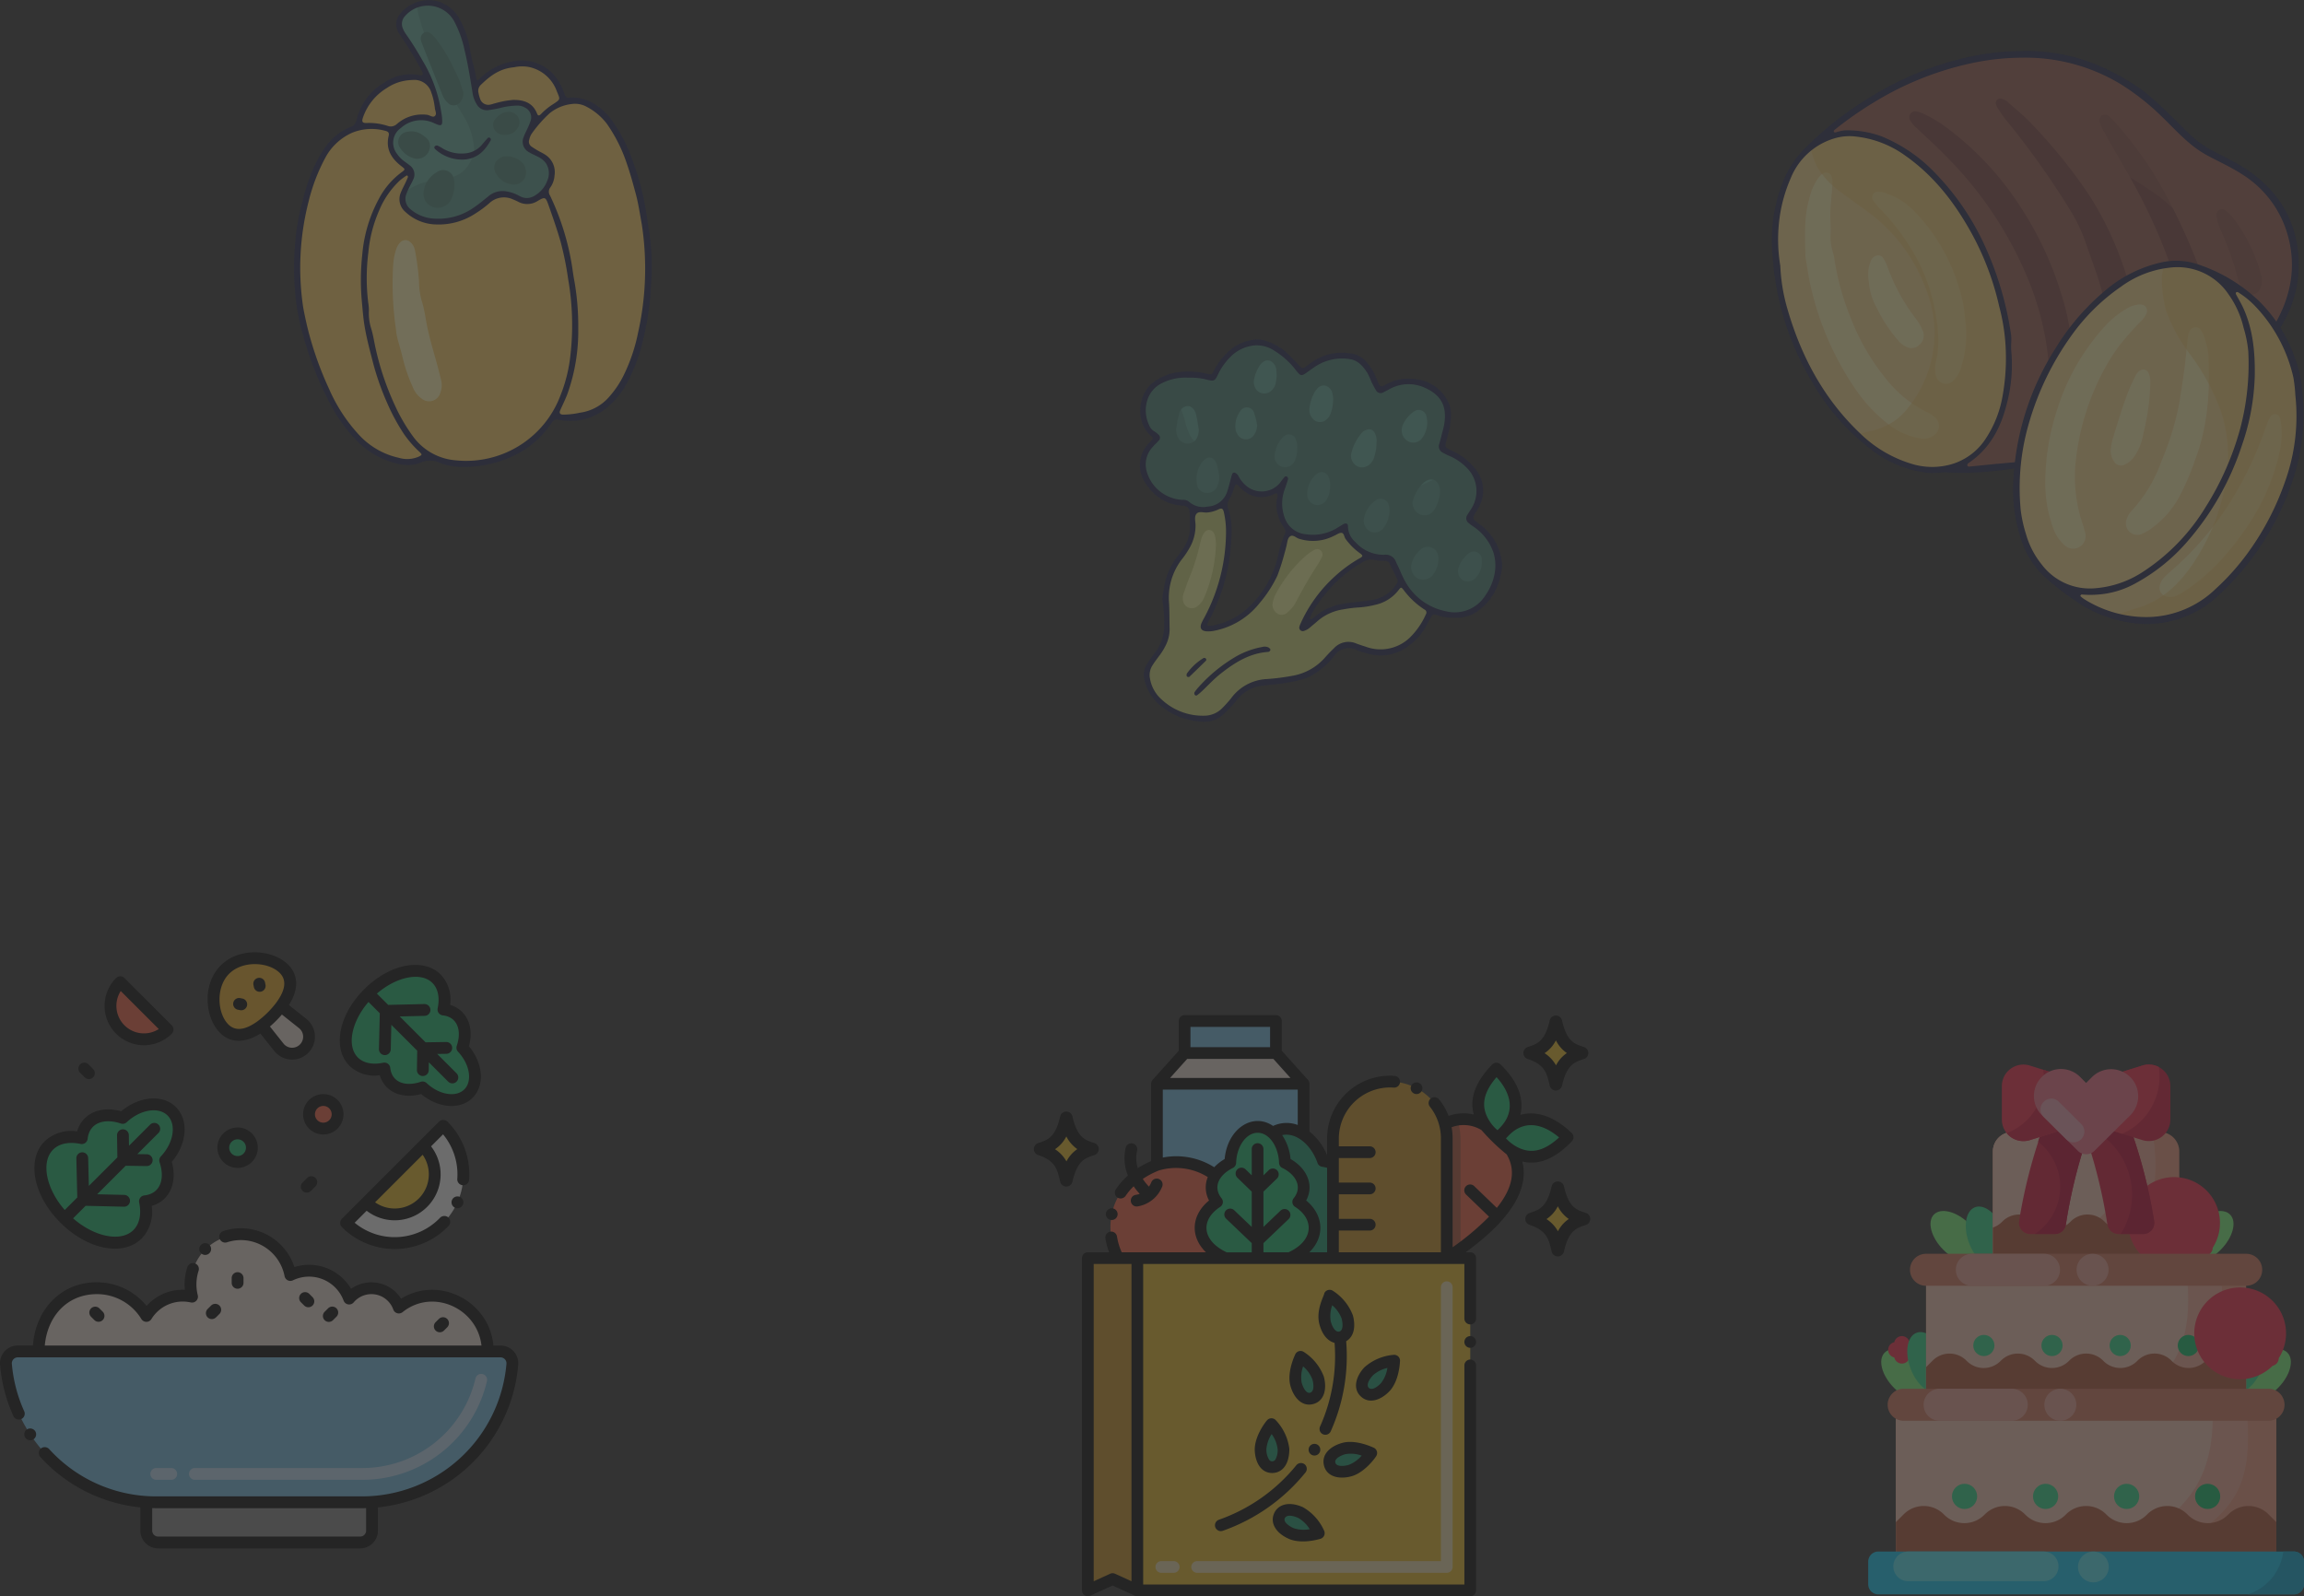 <svg xmlns="http://www.w3.org/2000/svg" width="476.348" height="330.066" viewBox="0 0 476.348 330.066">
    <rect x="0" y="0" width="476.348" height="330.066" fill="#333333" stroke="none"/>
    <defs>
        <style>
            .cls-2{fill:#5fa595}.cls-3,.cls-6{fill:#487f72}.cls-18,.cls-4{fill:#efc35d}.cls-5{fill:#f9edaa}.cls-18,.cls-6{opacity:.5;mix-blend-mode:multiply;isolation:isolate}.cls-8{fill:#202449}.cls-11{fill:#ebf097}.cls-15{fill:#7a423e}.cls-16{fill:#f3d387}.cls-19{opacity:.28}.cls-20{fill:#fc5d3d}.cls-21{fill:#cf941c}.cls-22{fill:#72c1e8}.cls-23{fill:#f2e1d6}.cls-25{fill:#13bf6d}.cls-26{fill:#139c6d}.cls-27{fill:#f0c020}.cls-33{fill:#79ff79}.cls-34{fill:#29e088}.cls-35{fill:#fe2544}.cls-36{fill:#f79a7c}.cls-37{fill:#fcad97}.cls-38{fill:#ffccb7}.cls-39{fill:#b55434}.cls-40{fill:#08c165}.cls-41{fill:#db765a}.cls-42{fill:#f4a698}.cls-44{fill:#52efff}.cls-46{fill:#e00e36}.cls-47{fill:#c4002f}
        </style>
    </defs>
    <g id="Group_781" data-name="Group 781" transform="translate(-1338.259 -212.008)">
        <g id="Group_532" data-name="Group 532" opacity="0.32" transform="translate(1399.049 212.008)">
            <g id="Group_530" data-name="Group 530" transform="translate(.599 .563)">
                <g id="Group_527" data-name="Group 527" transform="translate(19.345 .002)">
                    <path id="Path_950" d="M127.2 135.082a39.482 39.482 0 0 0-2.593-6.977 84.54 84.54 0 0 0-4.589-7.709c-.234-.368-.436-.754-.646-1.136a2.564 2.564 0 0 1 .33-2.975 6.611 6.611 0 0 1 5.515-2.63c.312.006.624.018.936.042a5.659 5.659 0 0 1 4.277 2.364 12.891 12.891 0 0 1 1.544 2.771 34.354 34.354 0 0 1 2.06 7.94c.244 1.478.494 2.955.69 4.439a9.01 9.01 0 0 0 .846 2.663 2.117 2.117 0 0 0 2.578 1.348 12.582 12.582 0 0 0 1.614-.452 9.73 9.73 0 0 1 4.243-.446c2.663.4 3.739 2.286 2.7 4.749-.316.748-.72 1.458-1.02 2.21-.522 1.308-.35 1.926.794 2.721a11.391 11.391 0 0 0 1.8.99 4.555 4.555 0 0 1 1.664 6.7 7.942 7.942 0 0 1-2.678 2.55 3.41 3.41 0 0 1-3.065.158c-.57-.254-1.126-.546-1.706-.77a4.09 4.09 0 0 0-4.4.568 30.265 30.265 0 0 1-3.105 2.4 13.547 13.547 0 0 1-10.17 2.126 7.371 7.371 0 0 1-4.289-2.472 2.988 2.988 0 0 1-.63-2.965 12.812 12.812 0 0 1 1.018-2.2c1.178-2.29 1.132-2.494-.872-4.005-.3-.226-.612-.436-.888-.688a5.276 5.276 0 0 1-1.756-4.177 4.244 4.244 0 0 1 1.75-3.177 7.737 7.737 0 0 1 4.435-1.808 6.216 6.216 0 0 1 2.887.646c.566.23.736.082.858-.548a6.356 6.356 0 0 0-.132-2.25z" class="cls-2" data-name="Path 950" transform="translate(-117.405 -113.654)"/>
                </g>
                <g id="Group_528" data-name="Group 528" transform="translate(20.949 6.032)">
                    <path id="Path_951" d="M129.342 129.13a2.84 2.84 0 0 1-1.022 2.45 1.714 1.714 0 0 1-2.214-.248 4.241 4.241 0 0 1-1.048-1.536q-2.16-5.375-4.277-10.764a3.592 3.592 0 0 1-.25-.892 1.447 1.447 0 0 1 .788-1.38 1.206 1.206 0 0 1 1.226.222 5.178 5.178 0 0 1 1.182 1.182 32.384 32.384 0 0 1 3.727 6.249 18.5 18.5 0 0 1 1.676 4.149 3.854 3.854 0 0 0 .212.568z" class="cls-3" data-name="Path 951" transform="translate(-115.891 -116.67)"/>
                    <path id="Path_952" d="M127.139 133.02a6.859 6.859 0 0 1-.462 3.667 3.077 3.077 0 0 1-2.468 2.028 2.92 2.92 0 0 1-3.357-3.391 5.41 5.41 0 0 1 2.621-3.883 2.26 2.26 0 0 1 3.666 1.579z" class="cls-3" data-name="Path 952" transform="translate(-115.6 -102.376)"/>
                    <path id="Path_953" d="M134.653 132.359a2.5 2.5 0 0 1-2.769 3 4.449 4.449 0 0 1-3.407-2.3 2.189 2.189 0 0 1 .73-3.071 2.377 2.377 0 0 1 1.2-.448 4.452 4.452 0 0 1 3.531 1.322 2.374 2.374 0 0 1 .715 1.497z" class="cls-3" data-name="Path 953" transform="translate(-108.291 -103.808)"/>
                    <path id="Path_954" d="M124.727 129.51a2.642 2.642 0 0 1-3.073 3.079 4.963 4.963 0 0 1-2.973-2.084 2.13 2.13 0 0 1 1.516-3.479 3.8 3.8 0 0 1 2.845.552c.777.522 1.549 1.052 1.685 1.932z" class="cls-3" data-name="Path 954" transform="translate(-118.208 -106.386)"/>
                    <path id="Path_955" d="M131.144 129.627a3.3 3.3 0 0 1-1.348.01 2.122 2.122 0 0 1-1.718-1.526 2.007 2.007 0 0 1 .682-2.012 3.394 3.394 0 0 1 2.262-1.156 2.187 2.187 0 0 1 2.19 1.118 2.036 2.036 0 0 1-.178 2.28 2.6 2.6 0 0 1-1.89 1.286z" class="cls-3" data-name="Path 955" transform="translate(-108.405 -108.403)"/>
                </g>
                <path id="Path_956" d="M179.411 152.274c.134.85.2 1.408.31 1.96a47.047 47.047 0 0 1 .436 12.674 57.641 57.641 0 0 1-2.729 14.113 25.5 25.5 0 0 1-3.8 7.269 11.932 11.932 0 0 1-7.972 4.771 8.953 8.953 0 0 1-4.255-.076.779.779 0 0 0-.96.354c-.366.506-.726 1.016-1.11 1.508a19.5 19.5 0 0 1-10.57 7 19.552 19.552 0 0 1-1.97.578 19.131 19.131 0 0 1-9.964-.586 3.347 3.347 0 0 1-.352-.13c-.5-.258-.992-.734-1.484-.726-.462.008-.884.62-1.382.792a9.286 9.286 0 0 1-5.339.332 16.894 16.894 0 0 1-7.707-4.427 28.619 28.619 0 0 1-4.733-6.247 65.61 65.61 0 0 1-5.925-14.311 52.321 52.321 0 0 1-2.01-11.41 49.854 49.854 0 0 1 2.074-19.044 36.45 36.45 0 0 1 3.031-7.431c1.588-2.749 3.617-4.915 6.749-5.841a.863.863 0 0 0 .678-.768c.97-5.249 4.367-8.252 9.264-9.708a6.48 6.48 0 0 1 5.071.662 1.923 1.923 0 0 1 .868.942 19.592 19.592 0 0 1 1.608 6.315c.056.824-.4 1.174-1.174.876a6.392 6.392 0 0 0-3.275-.564 7.938 7.938 0 0 0-4.831 2.635 3.447 3.447 0 0 0-.764 2.625 5.372 5.372 0 0 0 2.3 4.109 6.976 6.976 0 0 1 1.77 1.864 1.193 1.193 0 0 1 .1 1.228c-.228.512-.506 1-.74 1.512-.262.566-.48 1.152-.752 1.712a2.717 2.717 0 0 0 .76 3.369 8.2 8.2 0 0 0 4.991 2.332 12.875 12.875 0 0 0 8.084-1.758 12.255 12.255 0 0 0 2.466-1.69c.4-.384.908-.664 1.332-1.03a4.667 4.667 0 0 1 5.1-.64 13.249 13.249 0 0 1 1.364.618 2.89 2.89 0 0 0 2.184.184 6.146 6.146 0 0 0 4.133-6.195 3.822 3.822 0 0 0-1.876-2.861c-.59-.348-1.214-.638-1.816-.968-1.732-.954-1.776-2.332-1.05-3.8a18.387 18.387 0 0 1 1.38-1.76c.216-.332.4-.618.038-.986a2.1 2.1 0 0 1-.414-1.224 2.4 2.4 0 0 0-1.638-1.882 5.433 5.433 0 0 0-2.745-.426 13.076 13.076 0 0 0-2.745.562 9.409 9.409 0 0 1-1.988.49 2.128 2.128 0 0 1-2.274-1.3 12.259 12.259 0 0 1-.544-1.394 2.12 2.12 0 0 1 .44-2.266c2.923-3.191 6.429-4.913 10.844-4.117a7.75 7.75 0 0 1 5.455 3.9 9.9 9.9 0 0 1 1.168 2.743c.244 1.032.288 1.062 1.426.95a6.877 6.877 0 0 1 4.165.786 14.129 14.129 0 0 1 3.539 2.737 19.629 19.629 0 0 1 3.111 4.875 59.415 59.415 0 0 1 3.123 8.606 66.82 66.82 0 0 1 1.526 7.583z" class="cls-4" data-name="Path 956" transform="translate(-107.731 -107.414)"/>
                <path id="Path_957" d="M118.359 156.9a65.564 65.564 0 0 1-.61-13.6 13.121 13.121 0 0 1 .594-3.115 3.71 3.71 0 0 1 .816-1.456 1.452 1.452 0 0 1 2.162-.084 2.93 2.93 0 0 1 .954 1.782 52.557 52.557 0 0 1 .818 6.295 15.105 15.105 0 0 0 .618 4.243c.582 1.862.77 3.781 1.188 5.665s.942 3.737 1.468 5.593c.458 1.616.882 3.243 1.29 4.873a4.479 4.479 0 0 1-.178 2.757 2.407 2.407 0 0 1-3.8 1.154 5.105 5.105 0 0 1-1.832-2.308 33.471 33.471 0 0 1-2.092-5.991c-.509-2.248-1.34-4.426-1.396-5.808z" class="cls-5" data-name="Path 957" transform="translate(-97.851 -89.119)"/>
                <path id="Path_958" d="M145.848 137a2.833 2.833 0 0 1-.266 2c-.356.73-.722 1.454-1.03 2.2-.568 1.388-.384 2.026.85 2.857.566.382 1.206.652 1.8.99a4.4 4.4 0 0 1 1.7 6.4 7.083 7.083 0 0 1-2.57 2.66 3.534 3.534 0 0 1-3.4.242c-.566-.262-1.124-.552-1.708-.766a4.011 4.011 0 0 0-4.227.564c-.48.4-.994.758-1.458 1.172a14.713 14.713 0 0 1-8.462 3.611 9.641 9.641 0 0 1-6.113-1.29 6.034 6.034 0 0 1-1.878-1.788 2.108 2.108 0 0 1 .25-3.029 5.465 5.465 0 0 1 1.354-.982 11.727 11.727 0 0 1 3.873-1.318c1.236-.162 2.464-.4 3.689-.626 2.849-.532 4.365-2.468 5.213-5.053a3.6 3.6 0 0 0 .032-1.3 14.715 14.715 0 0 0-2.392-6.819 88.059 88.059 0 0 1-6.043-11.81 70.925 70.925 0 0 1-3-8.646c-.608-2.214-.15-2.739 2.1-2.615a15.122 15.122 0 0 1 1.672.17 4.922 4.922 0 0 1 2.753 1.468 13.538 13.538 0 0 1 2.955 5.561 66.036 66.036 0 0 1 1.972 10.084 10.575 10.575 0 0 0 .856 2.853 2.163 2.163 0 0 0 2.719 1.4 11.515 11.515 0 0 0 1.432-.41 9.375 9.375 0 0 1 4.053-.492 7.442 7.442 0 0 1 1.274.272 2.6 2.6 0 0 1 2 2.44z" class="cls-6" data-name="Path 958" transform="translate(-96.898 -113.654)"/>
                <g id="Group_529" data-name="Group 529" transform="translate(5.659 20.263)" style="mix-blend-mode:multiply;isolation:isolate">
                    <path id="Path_959" d="M149.911 150.557a61.514 61.514 0 0 1 .192 18.053 27.463 27.463 0 0 1-3.931 10.816 20.833 20.833 0 0 1-7.641 7.269 26.4 26.4 0 0 1-3.085 1.334 20.837 20.837 0 0 1-9.356 1.254 12.045 12.045 0 0 1-3.105-.646c-.292-.106-.678-.21-.656-.554.02-.316.394-.474.684-.57a22.035 22.035 0 0 0 4.355-2.134 16.7 16.7 0 0 0 6.693-7.82 23.292 23.292 0 0 0 1.864-8.906 45.419 45.419 0 0 0-.554-9.124q-.975-5.816-1.828-11.648a28 28 0 0 1-.252-5.957 16.137 16.137 0 0 1 2.318-7.043 6.121 6.121 0 0 1 .552-.754.962.962 0 0 1 1.158-.366 13.723 13.723 0 0 1 1.732.7 3.456 3.456 0 0 0 3.863-.326 9.83 9.83 0 0 1 1.1-.7.618.618 0 0 1 .922.336c.62 1.5 1.306 2.971 1.808 4.507a67.448 67.448 0 0 1 2.14 7.351c.335 1.637.743 3.271 1.027 4.928z" class="cls-4" data-name="Path 959" transform="translate(-98.799 -114.238)"/>
                    <path id="Path_960" d="M151.782 148.658c.1.616.176 1.236.292 1.85a46.515 46.515 0 0 1 .422 12.3 57.8 57.8 0 0 1-2.733 14.3 26.576 26.576 0 0 1-3.673 7.123 12.644 12.644 0 0 1-9.936 5.179.662.662 0 0 1-.666-.244.554.554 0 0 1 .126-.676c.386-.488.782-.97 1.18-1.45.28-.334.588-.646.852-.992a33.238 33.238 0 0 0 5.789-11.66 46.31 46.31 0 0 0 1.3-12.058 37.261 37.261 0 0 0-4.017-16.383 60.234 60.234 0 0 1-4.077-9.636 21.563 21.563 0 0 1-.632-10.534 5.262 5.262 0 0 1 .318-1.074c.342-.824.664-.988 1.612-.9a6.243 6.243 0 0 1 2.657.836 14.544 14.544 0 0 1 5.053 4.9 40.675 40.675 0 0 1 3.639 8.188 52.893 52.893 0 0 1 2.494 10.931z" class="cls-4" data-name="Path 960" transform="translate(-85.717 -123.787)"/>
                    <path id="Path_961" d="M128.589 193.544a7.252 7.252 0 0 1-3.047-.182 17.279 17.279 0 0 1-8.514-5.167 2.94 2.94 0 0 1-.8-2 36.582 36.582 0 0 0-1.16-6.991c-.826-3.135-1.78-6.227-2.711-9.328-.34-1.132-.628-2.282-.91-3.429a31.309 31.309 0 0 1-.532-12.072 62.806 62.806 0 0 1 2-9.89 45.5 45.5 0 0 1 3.689-8.37 23.358 23.358 0 0 1 4.9-6.083 6.707 6.707 0 0 1 1.874-1.216c.642-.27.982-.226 1.24.35a8.353 8.353 0 0 0 2.951 3.307c.558.4.556.754.1 1.24a7.965 7.965 0 0 1-.81.77 16.834 16.834 0 0 0-4.257 4.829 30.9 30.9 0 0 0-3.739 13.563 59.532 59.532 0 0 0 1.386 15.973 56.924 56.924 0 0 0 5.389 15.283c.608 1.156 1.32 2.26 2.02 3.365a18.3 18.3 0 0 0 3.729 4.163c.5.424.408.85-.172 1.172a8.4 8.4 0 0 1-2.626.713z" class="cls-4" data-name="Path 961" transform="translate(-110.561 -118.921)"/>
                </g>
            </g>
            <g id="Group_531" data-name="Group 531">
                <path id="Path_962" d="M180.5 158.989c.066.43.12.866.2 1.294a48.061 48.061 0 0 1 .544 11.928 56.345 56.345 0 0 1-1.576 11.1 34.992 34.992 0 0 1-3.779 9.93 16.36 16.36 0 0 1-3.6 4.273 11.719 11.719 0 0 1-10.13 2.649 1.182 1.182 0 0 0-1.408.574c-.21.31-.444.6-.662.91a19.052 19.052 0 0 1-7.814 6.217 23.87 23.87 0 0 1-10.555 2.036 12.375 12.375 0 0 1-4.375-.912 4.511 4.511 0 0 0-3.625 0 7.585 7.585 0 0 1-4.777.288 17.091 17.091 0 0 1-8.408-4.641 31.9 31.9 0 0 1-5.151-6.869 69.336 69.336 0 0 1-6.125-15.227 46.151 46.151 0 0 1-1.658-9.376 58.523 58.523 0 0 1 .188-10.83 44.9 44.9 0 0 1 1.356-7.161 44.339 44.339 0 0 1 1.968-6.237 26.687 26.687 0 0 1 2.761-5.087 11.816 11.816 0 0 1 5.153-4.193 1.828 1.828 0 0 0 1.318-1.4 12.174 12.174 0 0 1 5.865-7.878 9.5 9.5 0 0 1 7.157-1.472c.232.048.512.154.67-.126.14-.248-.034-.468-.148-.682a77.533 77.533 0 0 0-4.029-6.743 12.594 12.594 0 0 1-.906-1.418 3.28 3.28 0 0 1 .168-3.383 7.659 7.659 0 0 1 7.375-3.057 7.4 7.4 0 0 1 5.2 3.917 18.158 18.158 0 0 1 2.12 6.159c.278 2.052.982 3.993 1.308 6.023.046.3.236.446.518.212.192-.158.346-.36.534-.522a12.768 12.768 0 0 1 7.169-3.327 8.862 8.862 0 0 1 8.46 3.719 12.727 12.727 0 0 1 1.622 3.355.72.72 0 0 0 .824.546 8.495 8.495 0 0 1 4.2.7 12.331 12.331 0 0 1 4.439 3.641 31.571 31.571 0 0 1 4.507 8.582 55.58 55.58 0 0 1 3.102 12.488zm-16.395 12.094a65.033 65.033 0 0 0-1.566-7.749c-.744-2.58-1.626-5.109-2.523-7.633-.57-1.6-.732-1.654-2.2-.782a3.978 3.978 0 0 1-4.093.142c-.334-.168-.678-.32-1.026-.458a4.405 4.405 0 0 0-4.877.774 22.793 22.793 0 0 1-2.851 2.118 13.787 13.787 0 0 1-8.134 2.288 9.551 9.551 0 0 1-6.429-2.641 3.421 3.421 0 0 1-.9-3.937c.266-.7.638-1.352.954-2.03.186-.394.37-.79.526-1.2.028-.074-.07-.206-.132-.3-.018-.028-.128-.026-.166 0a14.747 14.747 0 0 0-1.352.99 17.885 17.885 0 0 0-4.323 6.269 27.919 27.919 0 0 0-2.218 8.664 42 42 0 0 0-.012 10.448 8.556 8.556 0 0 1 .124 1.674 10.344 10.344 0 0 0 .454 3.513c.394 1.262.592 2.548.862 3.827a57.567 57.567 0 0 0 4.1 12.206 35.877 35.877 0 0 0 3.563 6.143 12.088 12.088 0 0 0 8.97 5.145A20.824 20.824 0 0 0 162.49 195.2a31.183 31.183 0 0 0 2.1-8.516 54.974 54.974 0 0 0-.484-15.601zm15.213-11.394c-.42-2.3-.7-4.259-1.224-6.2-.584-2.168-1.17-4.331-1.914-6.447a31.547 31.547 0 0 0-4.127-8.148 12.6 12.6 0 0 0-4.133-3.449 4.993 4.993 0 0 0-3.079-.564 8.749 8.749 0 0 0-4.589 1.93 26.128 26.128 0 0 0-3.691 4.213 3.569 3.569 0 0 0-.49 1.206 1.22 1.22 0 0 0 .5 1.476c.41.284.834.548 1.264.8.484.282 1.006.508 1.47.818a4.269 4.269 0 0 1 1.984 4.339 4.789 4.789 0 0 1-.854 2.444 1.45 1.45 0 0 0-.074 1.708 53.116 53.116 0 0 1 4.575 14.773c.15 1.05.3 2.1.5 3.143a53.147 53.147 0 0 1 .758 9.494 38.665 38.665 0 0 1-2.172 13.413c-.442 1.23-1.044 2.4-1.566 3.6-.226.52-.046.82.532.866a16.491 16.491 0 0 0 3.527-.39 9.769 9.769 0 0 0 6.229-3.473 19.786 19.786 0 0 0 2.8-4.189 36.057 36.057 0 0 0 3.005-8.836 60.649 60.649 0 0 0 .77-22.527zM109.336 177c.29 1.534.61 3.049.99 4.565a70.209 70.209 0 0 0 4.389 12.308 33.937 33.937 0 0 0 6.1 9.362 15.822 15.822 0 0 0 8.288 4.8 5.954 5.954 0 0 0 4.2-.282c.6-.32.65-.378.114-.9a22.312 22.312 0 0 1-3.2-3.647 41.37 41.37 0 0 1-3.483-6.4 55.911 55.911 0 0 1-2.881-8.09c-.678-2.654-1.41-5.291-1.852-8-.272-1.658-.388-3.333-.548-5.005a48.692 48.692 0 0 1 .086-9.7A29.485 29.485 0 0 1 125 154.434a16.1 16.1 0 0 1 4.565-5.369c.906-.652.9-.688.1-1.3-2.082-1.592-3.317-3.519-2.671-6.281.152-.646-.062-.918-.724-1.068a10.629 10.629 0 0 0-6.785.388 11.666 11.666 0 0 0-5.537 5.1 37.957 37.957 0 0 0-3.479 9.046 55.122 55.122 0 0 0-1.133 22.05zm28.409-41.192c.1.616.228 1.23.284 1.85.158 1.766-.046 1.926-1.676 1.164a6.217 6.217 0 0 0-6.821 1.012 3.706 3.706 0 0 0-.818 5.331 6.069 6.069 0 0 0 1.414 1.482c.394.306.816.578 1.2.9a2.313 2.313 0 0 1 .718 3.005c-.188.46-.458.886-.674 1.336a15.671 15.671 0 0 0-.688 1.534 2.725 2.725 0 0 0 .816 3.2 8.065 8.065 0 0 0 4.947 1.952 12.722 12.722 0 0 0 8.27-2.372c.982-.656 1.878-1.444 2.815-2.166a4.486 4.486 0 0 1 3.437-1.142 8.138 8.138 0 0 1 3.007.968c1.572.9 2.887.362 4.1-.668a5.786 5.786 0 0 0 1.7-2.43 3.772 3.772 0 0 0-.338-3.741 4.527 4.527 0 0 0-1.612-1.25c-.548-.3-1.14-.518-1.666-.85a2.459 2.459 0 0 1-1.2-3.341c.174-.528.462-1.018.686-1.532a14.446 14.446 0 0 0 .708-1.728 2.218 2.218 0 0 0-1.152-2.685 3.051 3.051 0 0 0-1.794-.426 15.446 15.446 0 0 0-2.955.386 22.248 22.248 0 0 1-2.753.534 2.36 2.36 0 0 1-2.52-1.236 5.832 5.832 0 0 1-.8-2.084c-.5-3.073-.982-6.147-1.716-9.184a22.75 22.75 0 0 0-2.172-5.949 6.225 6.225 0 0 0-10.038-1.06 2.384 2.384 0 0 0-.542 2.588 5.6 5.6 0 0 0 .724 1.3c1.216 1.74 2.33 3.543 3.369 5.391a29.244 29.244 0 0 1 3.74 9.911zm15.187-8.528c-3.025.276-4.943 1.778-6.839 3.6a1.7 1.7 0 0 0-.522 1.7 7.427 7.427 0 0 0 .346 1.256 1.765 1.765 0 0 0 2.092 1.16c.366-.054.716-.216 1.08-.29a18.979 18.979 0 0 1 3.647-.676c2.232-.018 4.049.572 4.947 2.845.18.462.428.476.834.054a13.029 13.029 0 0 1 2.294-1.9c1.922-1.238 1.632-1.024.828-3.1a7.813 7.813 0 0 0-5.623-4.7 7.781 7.781 0 0 0-3.084.05zm-16.473 7.81a12.569 12.569 0 0 0-.634-2.542 3.65 3.65 0 0 0-3.8-2.643c-.25 0-.5.03-.746.044a9.615 9.615 0 0 0-4.707 1.654 11.427 11.427 0 0 0-4.913 6.145c-.262.786-.07 1.07.726 1.058a12.466 12.466 0 0 1 4.415.6 1.824 1.824 0 0 0 1.9-.4 9.754 9.754 0 0 1 1.372-.968 7.985 7.985 0 0 1 4.859-.93c.55.054 1.164.618 1.59.274.53-.428.034-1.152.018-1.748-.002-.124-.039-.248-.08-.544z" class="cls-8" data-name="Path 962" transform="translate(-107.431 -113.372)"/>
                <path id="Path_963" d="M128.536 132.113a8.2 8.2 0 0 1-6.4-2.1c-.17-.162-.32-.432-.06-.642a.61.61 0 0 1 .5-.12 8.721 8.721 0 0 1 1.138.622A7.462 7.462 0 0 0 128 130.89a5.145 5.145 0 0 0 3.889-1.928c.36-.422.712-.856 1.092-1.262a.349.349 0 0 1 .5 0 .39.39 0 0 1 .1.5c-1.081 1.884-2.381 3.505-5.045 3.913z" class="cls-8" data-name="Path 963" transform="translate(-92.934 -99.156)"/>
            </g>
        </g>
        <g id="Group_522" data-name="Group 522" opacity="0.311" transform="translate(1573.915 282.212)">
            <g id="Group_520" data-name="Group 520" transform="translate(.601 .632)">
                <path id="Path_918" fill="#c9ce74" d="M234.867 110.256a9.75 9.75 0 0 1-3.475-.561 17.141 17.141 0 0 1-4-1.92 9.47 9.47 0 0 1-3.77-4.832 4.259 4.259 0 0 1 .318-3.937 16.8 16.8 0 0 1 1.309-1.9 10.814 10.814 0 0 0 2.2-8.879 14.521 14.521 0 0 1 2.52-11.151c.245-.335.462-.691.721-1.016a10.126 10.126 0 0 0 2.1-7.854c-.021-.177-.074-.35-.078-.527a.815.815 0 0 1 .754-.834 1.159 1.159 0 0 1 .354.011 6.248 6.248 0 0 0 4.62-.776c.679-.36.915-.263 1.208.461a3.759 3.759 0 0 1 .32 1.014 21.9 21.9 0 0 1 .314 5.286c-.223 1.578-.147 3.189-.417 4.78a37.254 37.254 0 0 1-2.44 8.539 27.5 27.5 0 0 1-2.019 4.16.785.785 0 0 0 0 .991.835.835 0 0 0 .809.27 15.868 15.868 0 0 0 4.915-1.507 15.488 15.488 0 0 0 5.056-4.148c.4-.519.843-1 1.239-1.519a19.3 19.3 0 0 0 3.368-7.014c.369-1.437.765-2.868 1.174-4.293a8.03 8.03 0 0 1 .523-1.319.555.555 0 0 1 .752-.276 6.2 6.2 0 0 1 .634.324 8.2 8.2 0 0 0 7.7.055c.54-.242 1.06-.54 1.61-.759a.866.866 0 0 1 1.3.525 10.07 10.07 0 0 0 3.931 4.255 1.926 1.926 0 0 1 .405.339.427.427 0 0 1 0 .634 3.274 3.274 0 0 1-.721.5 27.744 27.744 0 0 0-12.4 13.53c-.074.16-.173.35.048.457.072.036.228-.046.32-.112a10.432 10.432 0 0 0 1.277-.963 13.174 13.174 0 0 1 9.039-3.631 23.89 23.89 0 0 0 4.04-.611 7.218 7.218 0 0 0 4.415-2.782c.07-.1.143-.19.221-.278.662-.738 1.108-.735 1.734.006.537.634 1.069 1.271 1.623 1.89a11.546 11.546 0 0 0 3.062 2.415.763.763 0 0 1 .384 1.189 15.552 15.552 0 0 1-4.843 6.268 8.838 8.838 0 0 1-7.111 1.482 20.418 20.418 0 0 1-3.243-.948 3.866 3.866 0 0 0-4.4.969 11.187 11.187 0 0 0-1.119 1.149 12.453 12.453 0 0 1-8.5 4.689c-1.76.244-3.52.54-5.292.655a8.022 8.022 0 0 0-5.728 3.2c-.691.818-1.4 1.612-2.135 2.388a5.6 5.6 0 0 1-4.626 1.916z" data-name="Path 918" transform="translate(-222.521 -32.415)"/>
                <path id="Path_919" d="M285.825 63.755a10.728 10.728 0 0 1-.6 4.008c-.116.4-.272.788-.369 1.191-.247 1.016-.093 1.343.866 1.85.578.3 1.163.6 1.764.856a9.305 9.305 0 0 1 3.637 3.066 6.587 6.587 0 0 1 .872 6.889 20.8 20.8 0 0 1-1.165 2.2c-.5.9-.451 1.144.373 1.785.56.44 1.119.875 1.671 1.324a9.649 9.649 0 0 1 3.574 6.908 8.9 8.9 0 0 1-.62 3.838 10.739 10.739 0 0 1-3.8 5.462 7.955 7.955 0 0 1-6.228 1.387 12.739 12.739 0 0 1-9.37-6.94c-.647-1.2-1.235-2.436-1.8-3.68a1.794 1.794 0 0 0-1.939-1.21c-2.725.188-4.773-1.128-6.561-3.007a7.383 7.383 0 0 1-1.427-2.443c-.224-.567-.392-.634-.936-.295a14.946 14.946 0 0 1-2.575 1.2 8.476 8.476 0 0 1-4.381.5c-3.18-.5-5.163-2.32-5.656-5.939a14.5 14.5 0 0 1 .029-2.487c.03-.755.481-1.435.419-2.209a14.112 14.112 0 0 1-1.758 1.18 5.1 5.1 0 0 1-5.684-.6c-.327-.253-.592-.586-.921-.839-.472-.36-.588-1.043-1.189-1.275-.611.481-.605 1.229-.822 1.886-.187.561-.421 1.108-.639 1.657a4.492 4.492 0 0 1-3.517 2.685 5.29 5.29 0 0 1-4.866-.932 1.074 1.074 0 0 0-.8-.3c-2.462.215-4.337-1.045-6.051-2.548a6.889 6.889 0 0 1-2.438-5.515 5.7 5.7 0 0 1 1.391-3.753c.154-.181.335-.341.483-.525.32-.4.959-.658.843-1.265-.093-.491-.706-.59-1.043-.912a3.824 3.824 0 0 1-.79-.948c-1.873-3.589-.893-8.655 3.709-10.308a13.843 13.843 0 0 1 8.223-.466c1.872.468 1.829.025 2.434-1.2a12.477 12.477 0 0 1 2.982-3.736 7.778 7.778 0 0 1 8.8-1.146 9.884 9.884 0 0 1 2.735 1.966 29.256 29.256 0 0 1 2.672 2.864.6.6 0 0 0 .931.128c.329-.251.677-.48 1-.736a12.281 12.281 0 0 1 5.146-2.308 7.971 7.971 0 0 1 4.04.206 6.152 6.152 0 0 1 3.458 3.165c.5.873.87 1.821 1.343 2.712.487.912.82 1.024 1.7.525a11.592 11.592 0 0 1 3.319-1.21 9.26 9.26 0 0 1 4.384.291 7.721 7.721 0 0 1 4.512 3.54 5.494 5.494 0 0 1 .635 3.463z" class="cls-3" data-name="Path 919" transform="translate(-222.87 -48.29)"/>
                <g id="Group_518" data-name="Group 518" transform="translate(6.9 3.684)">
                    <path id="Path_920" d="M257.844 66.053a7.54 7.54 0 0 1-1.212 3.446 2.318 2.318 0 0 1-2.3 1.049 2.51 2.51 0 0 1-2.015-1.787 2 2 0 0 1-.042-1.218 7.658 7.658 0 0 1 2.255-3.736 2.612 2.612 0 0 1 .744-.462 1.629 1.629 0 0 1 2.245.788 3.393 3.393 0 0 1 .325 1.92z" class="cls-2" data-name="Path 920" transform="translate(-203.307 -38.539)"/>
                    <path id="Path_921" d="M250.788 60.58a10.378 10.378 0 0 1-.46 2.792 3.147 3.147 0 0 1-.769 1.383 2.329 2.329 0 0 1-2.577.672 2.427 2.427 0 0 1-1.431-2.609 9.842 9.842 0 0 1 2.337-4.52 2.175 2.175 0 0 1 .923-.5 1.262 1.262 0 0 1 1.538.554 3.552 3.552 0 0 1 .439 2.228z" class="cls-2" data-name="Path 921" transform="translate(-209.352 -43.461)"/>
                    <path id="Path_922" d="M257.694 73.288a5.5 5.5 0 0 1-1.083 2.91 2.564 2.564 0 0 1-3.161.833 2.666 2.666 0 0 1-1.338-2.988 5.65 5.65 0 0 1 1.739-2.826 2.205 2.205 0 0 1 2.436-.586 2.254 2.254 0 0 1 1.4 2.08 4.785 4.785 0 0 1 .007.577z" class="cls-2" data-name="Path 922" transform="translate(-203.456 -31.941)"/>
                    <path id="Path_923" d="M245.9 56.023a8.4 8.4 0 0 1-.472 2.6 2.833 2.833 0 0 1-.986 1.439 1.943 1.943 0 0 1-2.828-.337A2.7 2.7 0 0 1 241 57.74a9.355 9.355 0 0 1 1.056-3.353 3.722 3.722 0 0 1 .413-.575 1.81 1.81 0 0 1 1.648-.851 2.008 2.008 0 0 1 1.589 1.492 4.436 4.436 0 0 1 .194 1.57z" class="cls-2" data-name="Path 923" transform="translate(-213.442 -47.771)"/>
                    <path id="Path_924" d="M231.211 60.142a3.97 3.97 0 0 1-.373 1.555 1.974 1.974 0 0 1-1.8 1.22 2.125 2.125 0 0 1-2.059-1.113 3.206 3.206 0 0 1-.442-2.042c.154-.988.346-1.973.592-2.942a1.916 1.916 0 0 1 1.659-1.619c.769-.088 1.545.569 1.821 1.646s.41 2.195.602 3.295z" class="cls-2" data-name="Path 924" transform="translate(-226.509 -45.742)"/>
                    <path id="Path_925" d="M246.913 69.443a5.78 5.78 0 0 1 2.5-3.874 1.685 1.685 0 0 1 2.6.881 4.009 4.009 0 0 1 .008 2.6A5.454 5.454 0 0 1 251 71.281a2.269 2.269 0 0 1-2.672.809 2.516 2.516 0 0 1-1.415-2.647z" class="cls-2" data-name="Path 925" transform="translate(-208.09 -36.661)"/>
                    <path id="Path_926" d="M233.414 64.5a4.258 4.258 0 0 1-.476 2.39 2.2 2.2 0 0 1-2.215 1.193 1.989 1.989 0 0 1-1.861-1.65 5.611 5.611 0 0 1 1.279-4.976c.938-1.111 2.251-.8 2.74.605a18.226 18.226 0 0 1 .533 2.438z" class="cls-2" data-name="Path 926" transform="translate(-224.51 -40.692)"/>
                    <path id="Path_927" d="M251.024 59.695a3.234 3.234 0 0 1 .143-.767 6.38 6.38 0 0 1 2.409-3 1.629 1.629 0 0 1 2.495.788 5.36 5.36 0 0 1-.932 4.834 2.248 2.248 0 0 1-2.573.649 2.571 2.571 0 0 1-1.542-2.504z" class="cls-2" data-name="Path 927" transform="translate(-204.373 -45.364)"/>
                    <path id="Path_928" d="M245.468 65.366a4.717 4.717 0 0 1-.691 2.67 2.116 2.116 0 0 1-3.968-.641 5.262 5.262 0 0 1 2.086-4.778 1.52 1.52 0 0 1 2.238.653 4.063 4.063 0 0 1 .335 2.096z" class="cls-2" data-name="Path 928" transform="translate(-213.654 -39.267)"/>
                    <path id="Path_929" d="M239.679 53.465c-.053.409-.089.944-.2 1.463a2.866 2.866 0 0 1-.868 1.524 2.088 2.088 0 0 1-3.41-.66 2.387 2.387 0 0 1-.23-1.387 7.828 7.828 0 0 1 1.319-3.273 2.491 2.491 0 0 1 .641-.605 1.431 1.431 0 0 1 1.943.177 2.244 2.244 0 0 1 .726 1.396c.043.409.049.824.079 1.365z" class="cls-2" data-name="Path 929" transform="translate(-218.889 -50.226)"/>
                    <path id="Path_930" d="M241.891 61.187a5.629 5.629 0 0 1-.453 2.422 2.181 2.181 0 0 1-4.217-1.009 6.212 6.212 0 0 1 1.76-3.783 1.535 1.535 0 0 1 2.674.626 4.309 4.309 0 0 1 .236 1.744z" class="cls-2" data-name="Path 930" transform="translate(-216.852 -42.969)"/>
                    <path id="Path_931" d="M237.432 58.972a3.683 3.683 0 0 1-.567 1.941 1.982 1.982 0 0 1-3.5-.061 2.147 2.147 0 0 1-.377-.982A5.218 5.218 0 0 1 234 56.051a1.554 1.554 0 0 1 2.813.447 16.857 16.857 0 0 1 .619 2.474z" class="cls-2" data-name="Path 931" transform="translate(-220.685 -45.613)"/>
                    <path id="Path_932" d="M262.043 73.043a4.527 4.527 0 0 1-1.376 3.524 2.154 2.154 0 0 1-2.455.394 2.22 2.22 0 0 1-1.012-2.441 6.1 6.1 0 0 1 2.048-3.049 1.626 1.626 0 0 1 1.814-.337 1.606 1.606 0 0 1 .982 1.555c.003.118-.001.236-.001.354z" class="cls-2" data-name="Path 932" transform="translate(-198.856 -31.477)"/>
                </g>
                <g id="Group_519" data-name="Group 519" transform="translate(8.281 38.745)">
                    <path id="Path_933" d="M234.088 71.934a30.355 30.355 0 0 1-2.354 10.512 4.551 4.551 0 0 1-1.467 1.971 1.825 1.825 0 0 1-2.98-1.176 2.8 2.8 0 0 1 .162-1.57c.4-1.115.754-2.251 1.222-3.336a43.1 43.1 0 0 0 2.08-6.605c.129-.518.253-1.039.428-1.541a3.47 3.47 0 0 1 .489-.938 1.139 1.139 0 0 1 1.206-.571 1.311 1.311 0 0 1 .946.961 7.347 7.347 0 0 1 .268 2.293z" class="cls-11" data-name="Path 933" transform="translate(-227.235 -68.651)"/>
                    <path id="Path_934" d="M236.979 82.19a6.016 6.016 0 0 1 .634-2.072 28.079 28.079 0 0 1 6.461-8.169 10.682 10.682 0 0 1 1.625-1.075 1.112 1.112 0 0 1 1.517 1.477c-.282.521-.531 1.062-.851 1.557a86.149 86.149 0 0 0-4.47 7.671 6.847 6.847 0 0 1-1.76 2.2 1.713 1.713 0 0 1-1.96.407 2.282 2.282 0 0 1-1.196-1.996z" class="cls-11" data-name="Path 934" transform="translate(-218.436 -66.785)"/>
                </g>
                <path id="Path_935" fill="#c9ce74" d="M271.606 87.648a12.085 12.085 0 0 1-3.387-.6 11.843 11.843 0 0 1-1.349-.457c-1.9-.833-3.427-.276-4.843 1.1-.851.826-1.543 1.779-2.438 2.58a13.009 13.009 0 0 1-7.081 3.062c-1.7.244-3.4.527-5.115.636a8.2 8.2 0 0 0-5.857 3.309c-.617.723-1.275 1.408-1.892 2.128-1.7 1.983-3.909 2.348-6.322 1.985a15.555 15.555 0 0 1-5.909-2.377 9.526 9.526 0 0 1-3.783-4.82 4.308 4.308 0 0 1 .287-3.943 13.307 13.307 0 0 1 .776-1.191 21.442 21.442 0 0 0 2.206-3.441c.2-.421.523-.457.816-.065a5.2 5.2 0 0 0 2.067 1.642 5.7 5.7 0 0 0 3.623.468 30.83 30.83 0 0 0 5.716-1.952 11.976 11.976 0 0 1 5.179-1.082 9.426 9.426 0 0 1 4.879 1.465c.693.459 1.389.913 2.108 1.33a3.08 3.08 0 0 0 2.577.23 8.643 8.643 0 0 0 2.921-1.667c.826-.674 1.638-1.37 2.409-2.107a10.218 10.218 0 0 1 5.163-2.649 16.561 16.561 0 0 1 3.88-.447c.95.036 1.9 0 2.851-.011a6.24 6.24 0 0 0 5.372-3.275 4.859 4.859 0 0 0 .327-.634c.632-1.418.679-1.789 1.983-.4a11.352 11.352 0 0 0 2.685 2.036c.577.329.681.649.424 1.178-1.258 2.592-2.754 5-5.273 6.579a8.787 8.787 0 0 1-5 1.39z" data-name="Path 935" transform="translate(-222.519 -23.637)" style="mix-blend-mode:multiply;isolation:isolate" opacity="0.5"/>
                <path id="Path_936" d="M251.091 76.691c.042-.474.1-.946.118-1.42.032-.7.554-1.292.4-2.023a15.332 15.332 0 0 1-1.593 1.113 5.23 5.23 0 0 1-6.122-.761 8.657 8.657 0 0 1-1.536-1.722.312.312 0 0 0-.573.046 10.208 10.208 0 0 0-.495 1.515 12.708 12.708 0 0 1-.761 1.99 4.2 4.2 0 0 1-2.932 2.39 5.485 5.485 0 0 1-5.382-.811 1.068 1.068 0 0 0-.8-.3c-2.462.211-4.335-1.047-6.049-2.552a6.884 6.884 0 0 1-2.434-5.517 5.708 5.708 0 0 1 1.395-3.753c.116-.135.244-.259.36-.4.341-.4.934-.674.97-1.226.04-.641-.693-.719-1.06-1.073a3.061 3.061 0 0 1-.6-.651 7.4 7.4 0 0 1-.343-7.157 1.279 1.279 0 0 1 1.433-.8 6.866 6.866 0 0 1 5.777 3.9 16.905 16.905 0 0 1 .78 2.362 13.565 13.565 0 0 0 .931 2.687 6.648 6.648 0 0 0 5.456 3.517 13.046 13.046 0 0 0 8.086-1.52c.464-.265.972-.451 1.429-.727a15.309 15.309 0 0 1 5.536-1.819 8.083 8.083 0 0 1 4.025.36 11.917 11.917 0 0 1 7.985 7.768c.186.563.379 1.127.584 1.684a4.323 4.323 0 0 0 2.519 2.609 11.376 11.376 0 0 0 6.1.778 20.485 20.485 0 0 0 5.231-1.7c1.193-.527 2.369-1.094 3.56-1.627a18.506 18.506 0 0 1 4.236-1.342 9.38 9.38 0 0 1 1.947-.137c2.552.067 2.932.489 3.267 3.186a6.437 6.437 0 0 1-.742 3.793c-.3.58-.636 1.14-.955 1.709-.5.892-.447 1.134.384 1.781.653.512 1.332 1 1.949 1.549a9.386 9.386 0 0 1 3.26 7.932 11.724 11.724 0 0 1-1.882 5.326 8.574 8.574 0 0 1-6.99 4.293 9.041 9.041 0 0 1-3.321-.537 12.772 12.772 0 0 1-7.64-6.28c-.689-1.245-1.309-2.535-1.876-3.84a2.022 2.022 0 0 0-2.206-1.368c-2.952.145-5.066-1.412-6.82-3.564a8.213 8.213 0 0 1-.908-1.724c-.354-.746-.443-.811-1.178-.365a12.143 12.143 0 0 1-3.96 1.536 8.237 8.237 0 0 1-3.363 0 6.316 6.316 0 0 1-5.134-5.859 11.785 11.785 0 0 1-.006-1.245z" class="cls-6" data-name="Path 936" transform="translate(-222.883 -43.526)"/>
            </g>
            <g id="Group_521" data-name="Group 521">
                <path id="Path_937" d="M287.579 105.456a8.6 8.6 0 0 1-3.524-.489c-.86-.282-.953-.217-1.4.594-.316.571-.6 1.159-.919 1.73a12.732 12.732 0 0 1-3.528 3.968 9.462 9.462 0 0 1-8.074 1.756 15.253 15.253 0 0 1-2.55-.784 3.7 3.7 0 0 0-4.894 1.241 16.224 16.224 0 0 1-3.344 3.174 11.117 11.117 0 0 1-3.5 1.692 39.487 39.487 0 0 1-6.493 1.029c-.529.057-1.058.129-1.587.186a7.9 7.9 0 0 0-5.334 3.2 30.34 30.34 0 0 1-2.567 2.714 5.813 5.813 0 0 1-4.424 1.509 14.335 14.335 0 0 1-8.084-2.906 9.623 9.623 0 0 1-3.876-5.971 3.886 3.886 0 0 1 .493-2.894c.487-.813 1.047-1.585 1.612-2.348a8.985 8.985 0 0 0 2-5.945 29 29 0 0 0-.3-4.788 7.3 7.3 0 0 1 .2-2.289 14.025 14.025 0 0 1 2.961-7.144c.39-.523.786-1.045 1.138-1.593a7.722 7.722 0 0 0 1.351-4.535c-.034-.95 0-1.9-.082-2.847a1.343 1.343 0 0 0-1.5-1.412 9.3 9.3 0 0 1-7.3-4.2 6.551 6.551 0 0 1 .341-8.668c.194-.223.411-.428.611-.647.3-.327.261-.6-.091-.883-3.2-2.607-2.942-8.419.32-11.009a10.91 10.91 0 0 1 5.545-2.221 15.9 15.9 0 0 1 5.8.388c.826.2.868.177 1.245-.575a14.186 14.186 0 0 1 3.368-4.329 9.121 9.121 0 0 1 4.809-2.143 5.615 5.615 0 0 1 2.811.278 11.687 11.687 0 0 1 4.392 2.639c.875.885 1.734 1.791 2.594 2.693a.572.572 0 0 0 .792.127c.445-.295.879-.607 1.3-.932a10.792 10.792 0 0 1 8.082-2.019 5.274 5.274 0 0 1 3.753 2.154 11.882 11.882 0 0 1 1.838 3.237 8.388 8.388 0 0 0 .529 1.125.5.5 0 0 0 .731.257c.158-.08.323-.15.476-.242a9.407 9.407 0 0 1 6.006-1.212 8.43 8.43 0 0 1 6.95 4.622c.894 1.667.695 3.461.413 5.227-.147.934-.449 1.844-.679 2.765-.383 1.522-.39 1.541 1.151 2.234a12.7 12.7 0 0 1 4.51 3.4 7.119 7.119 0 0 1 .725 8.744c-1.29 2.131-1.1 1.836.658 3.189a11.262 11.262 0 0 1 4.424 8.019 7.493 7.493 0 0 1-.318 2.462 11.763 11.763 0 0 1-4.554 7.22 7.057 7.057 0 0 1-5.007 1.452zm-54.986-49.6a10.665 10.665 0 0 0-5.48 1.144 5.794 5.794 0 0 0-3.012 3.57 7.047 7.047 0 0 0 .365 5.028 2.5 2.5 0 0 0 1.1 1.353 4.288 4.288 0 0 1 .839.657.823.823 0 0 1 .063 1.26c-.386.449-.849.835-1.224 1.294a5.278 5.278 0 0 0-1.33 4.771 8.068 8.068 0 0 0 7.526 6.179 1.828 1.828 0 0 1 1.319.4 4.385 4.385 0 0 0 3.827.991 4.461 4.461 0 0 0 4.023-3.031c.333-.95.55-1.939.82-2.912a5.734 5.734 0 0 1 .257-.841.437.437 0 0 1 .609-.181 1.456 1.456 0 0 1 .719.761 6.908 6.908 0 0 0 1.429 1.8 4.94 4.94 0 0 0 7.01-.388c.318-.428.643-.853.982-1.265a.415.415 0 0 1 .615-.1.553.553 0 0 1 .167.462c-.194.683-.434 1.355-.658 2.03a8.431 8.431 0 0 0-.057 5.912 5.1 5.1 0 0 0 4.354 3.467 9.583 9.583 0 0 0 6.354-1.208c.51-.3 1.007-.632 1.526-.917.455-.249.887-.042.866.464a4.339 4.339 0 0 0 1.53 3.279 7.758 7.758 0 0 0 6.008 2.63 2.218 2.218 0 0 1 2.381 1.458c.164.383.36.752.535 1.128.424.913.782 1.867 1.279 2.74a12.259 12.259 0 0 0 8.409 6.327 7.488 7.488 0 0 0 8.348-3.378 11.276 11.276 0 0 0 1.764-4.061 9.155 9.155 0 0 0-.152-4.582 10.511 10.511 0 0 0-4.126-5.427 10.988 10.988 0 0 1-1-.742 1.212 1.212 0 0 1-.268-1.741c.293-.516.653-.993.948-1.507a6.76 6.76 0 0 0-.97-8.065 11.134 11.134 0 0 0-3.617-2.542 15.17 15.17 0 0 1-1.435-.7 1.457 1.457 0 0 1-.767-1.8c.147-.514.285-1.03.413-1.549.226-.921.512-1.834.651-2.771.5-3.4-.582-5.768-4.01-7.305a8.085 8.085 0 0 0-7.237.215c-.422.219-.833.462-1.264.66a1.108 1.108 0 0 1-1.671-.443 16.976 16.976 0 0 1-.991-1.89 14.271 14.271 0 0 0-.742-1.614c-.889-1.359-1.9-2.611-3.659-2.864a10.009 10.009 0 0 0-6.691 1.275c-.613.362-1.191.784-1.768 1.2-1.589 1.155-1.585 1.161-2.8-.341-.076-.091-.133-.2-.213-.287a16.776 16.776 0 0 0-4.145-3.61 6.66 6.66 0 0 0-3.884-1.085 8.028 8.028 0 0 0-4.822 2.065 13.178 13.178 0 0 0-3 4.156c-.514 1.09-.786 1.21-1.958.938a13.609 13.609 0 0 0-4.085-.47zm7.793 32.227a18.039 18.039 0 0 0-.445-4.415c-.179-.761-.422-.908-1.113-.584a6.645 6.645 0 0 1-2.39.647c-.744.051-1.682-.358-2.188.31-.455.6-.175 1.5-.164 2.259a9.257 9.257 0 0 1-1.075 4.453 17.256 17.256 0 0 1-1.764 2.672 12.98 12.98 0 0 0-2.634 9.012c.1 1.777.067 3.562.116 5.343a7.5 7.5 0 0 1-.735 3.273 13.1 13.1 0 0 1-1.5 2.421c-.457.62-.927 1.239-1.33 1.893a3.682 3.682 0 0 0-.489 2.719 7.421 7.421 0 0 0 2.508 4.4 12.429 12.429 0 0 0 8.62 3.26 5.252 5.252 0 0 0 3.827-1.591 24.8 24.8 0 0 0 1.785-1.983 9.725 9.725 0 0 1 7.42-4.008 45.6 45.6 0 0 0 5.288-.674 11.547 11.547 0 0 0 6.822-3.878c.554-.618 1.132-1.222 1.737-1.791a4.061 4.061 0 0 1 4.565-1.039c.662.261 1.344.478 2.023.693a8.759 8.759 0 0 0 9.113-1.873 15.542 15.542 0 0 0 3.317-4.8.685.685 0 0 0-.306-1.028 16.5 16.5 0 0 1-4.266-4c-.51-.641-.563-.66-1.018-.063a8.3 8.3 0 0 1-4.841 3.1 19.073 19.073 0 0 1-3.332.542 25.132 25.132 0 0 0-3.353.411 10.411 10.411 0 0 0-5.142 2.3c-.531.476-1.087.923-1.629 1.383a3.458 3.458 0 0 1-1.378.79.727.727 0 0 1-.9-.8 4.236 4.236 0 0 1 .306-.832 29.3 29.3 0 0 1 6.963-9.593 27.962 27.962 0 0 1 5.155-3.789c.792-.44.824-.573.008-1.155a12.826 12.826 0 0 1-2.875-2.9c-.3-.415-.28-1.2-.841-1.233-.472-.032-.974.369-1.46.582-.219.1-.424.217-.647.3a9.479 9.479 0 0 1-6.769.3c-.573-.207-1.174-.9-1.781-.426-.495.39-.521 1.163-.674 1.8-.126.52-.245 1.041-.405 1.551a44.65 44.65 0 0 1-1.509 4.748 25.512 25.512 0 0 1-3.667 5.657 15.805 15.805 0 0 1-9.37 5.732 5.943 5.943 0 0 1-1.589.118c-1.108-.072-1.477-.679-1.066-1.688a12.2 12.2 0 0 1 .569-1.109 37.816 37.816 0 0 0 4.503-17.42zm10.63-7.553c.057-.746-.074-.854-.559-.668-.221.086-.428.206-.651.284a5.665 5.665 0 0 1-5.971-1.1c-.223-.194-.424-.413-.639-.617-.769-.721-.834-.723-1.123.2a10.793 10.793 0 0 1-1.043 2.447 2 2 0 0 0-.194 1.85 13.466 13.466 0 0 1 .71 4.544c-.008 1.538-.135 3.068-.28 4.605a38.048 38.048 0 0 1-2.733 10.451 37 37 0 0 1-1.914 4.008c-.236.438-.076.639.449.609a3.529 3.529 0 0 0 .531-.048 14.51 14.51 0 0 0 7.235-3.578 20.755 20.755 0 0 0 6.246-10.556 24.3 24.3 0 0 1 1.448-4.757 1.156 1.156 0 0 0-.15-1.311 8.652 8.652 0 0 1-1.366-3.058 6.659 6.659 0 0 1 .004-3.308zm24.894 17.462a2.216 2.216 0 0 0-.1-.424c-.512-1.069-1.033-2.135-1.549-3.2a1.181 1.181 0 0 0-1.163-.655 7.8 7.8 0 0 1-1.941-.156 2.94 2.94 0 0 0-2.369.363 27.374 27.374 0 0 0-7.829 6.62 26.752 26.752 0 0 0-2.752 3.93 7.892 7.892 0 0 0-.5 1.13c-.015.034.166.2.2.188a2.866 2.866 0 0 0 .761-.43 11.42 11.42 0 0 1 5.532-2.691c1.206-.276 2.462-.331 3.694-.495 1.056-.141 2.126-.228 3.163-.459a7.136 7.136 0 0 0 4.554-3.167 5.723 5.723 0 0 0 .3-.558z" class="cls-8" data-name="Path 937" transform="translate(-222.567 -47.958)"/>
                <path id="Path_938" d="M244.25 81.944a1.187 1.187 0 0 1-.177.325.558.558 0 0 1-.312.145c-3.861.268-6.934 2.221-9.863 4.535-1.359 1.075-2.52 2.343-3.766 3.526a12.087 12.087 0 0 1-1.081.913.334.334 0 0 1-.47-.107.577.577 0 0 1-.069-.48 8.836 8.836 0 0 1 .875-1.117 31.789 31.789 0 0 1 7.992-6.466 17.12 17.12 0 0 1 5.186-1.827 1.789 1.789 0 0 1 1.376.173 1.64 1.64 0 0 1 .309.38z" class="cls-8" data-name="Path 938" transform="translate(-217.226 -17.821)"/>
                <path id="Path_939" d="M227.9 86.506c-.084-.074-.225-.141-.236-.225a.784.784 0 0 1 .051-.508 11.505 11.505 0 0 1 3.355-3.14.42.42 0 0 1 .613.143.348.348 0 0 1-.008.327q-1.7 1.684-3.439 3.34c-.064.067-.218.044-.336.063z" class="cls-8" data-name="Path 939" transform="translate(-217.977 -16.718)"/>
            </g>
        </g>
        <g id="Group_543" data-name="Group 543" opacity="0.304" transform="translate(1704.614 222.573)">
            <g id="Group_539" data-name="Group 539">
                <g id="Group_538" data-name="Group 538" transform="translate(.531 .648)">
                    <path id="Path_971" fill="#965a4d" d="M399.421 86.1a24.24 24.24 0 0 1-4.773 17.528 51.853 51.853 0 0 1-14.288 13.036 84.469 84.469 0 0 1-22.576 10.272c-3.082.892-6.2 1.587-9.343 2.23-2.259.463-4.521.834-6.806 1.09-.617.069-1.213.313-1.828.422a9.267 9.267 0 0 1-2.277.286 63.964 63.964 0 0 0-6.677.3 6.534 6.534 0 0 1-.836.011c-.275-.029-.59-.076-.686-.387-.134-.429.188-.63.5-.775a14.588 14.588 0 0 0 6.051-5.008 21.146 21.146 0 0 0 2.994-6.192 38.538 38.538 0 0 0 1.414-9.278 42.019 42.019 0 0 0-.731-9.571 61.394 61.394 0 0 0-4.7-14.7 54.241 54.241 0 0 0-10.309-15.125A31.11 31.11 0 0 0 314.5 63.2a16.449 16.449 0 0 0-10.239-1.032 3.079 3.079 0 0 1-1.216.239c-.32-.054-.576-.547-.371-.807a4.965 4.965 0 0 1 .708-.76 62.879 62.879 0 0 1 9.4-6.6c1.218-.682 2.413-1.4 3.642-2.058a63.064 63.064 0 0 1 14.86-5.526 40.732 40.732 0 0 1 8.243-1.323 48.617 48.617 0 0 1 15.336 1.43 40.488 40.488 0 0 1 8.958 4 47.885 47.885 0 0 1 8.844 6.981c1.922 1.821 3.667 3.826 5.723 5.51a22.952 22.952 0 0 0 3.83 2.538c1.725.914 3.466 1.8 5.175 2.744a23.3 23.3 0 0 1 11.34 13.649 21.025 21.025 0 0 1 .688 3.915z" data-name="Path 971" transform="translate(-291.975 -45.274)"/>
                    <g id="Group_536" data-name="Group 536" transform="translate(27.848 9.167)">
                        <path id="Path_972" d="M343.948 99.711a38.6 38.6 0 0 1-.119 12.02 10.945 10.945 0 0 1-.592 2.427 2.021 2.021 0 0 1-2.322 1.352 2.35 2.35 0 0 1-1.913-2.19 6.779 6.779 0 0 1 .067-1.039 55.152 55.152 0 0 0-.572-14.572 61.428 61.428 0 0 0-2.988-10.858 78.015 78.015 0 0 0-17.548-26.962c-1.937-2-4.011-3.866-6.031-5.785a6.146 6.146 0 0 1-1.47-1.75 1.151 1.151 0 0 1 .031-1.193 1.169 1.169 0 0 1 1.247-.581 7.39 7.39 0 0 1 1.58.518 27.926 27.926 0 0 1 4.822 2.914 62.471 62.471 0 0 1 15.49 16.815 69.293 69.293 0 0 1 8.071 17.38 47.654 47.654 0 0 1 2.247 11.504z" class="cls-15" data-name="Path 972" transform="translate(-310.309 -47.923)"/>
                        <path id="Path_973" d="M348.043 98.259c.007 3.953.6 7.91 0 11.87a16.732 16.732 0 0 1-.762 3.251 5.234 5.234 0 0 1-.932 1.62 2 2 0 0 1-2.161.921 2.278 2.278 0 0 1-1.73-1.9 13.386 13.386 0 0 1-.261-3.117 73.207 73.207 0 0 0 .049-8.344 41.086 41.086 0 0 0-.438-6.237 72.283 72.283 0 0 0-2.429-10.14c-.838-2.438-1.716-4.86-2.559-7.3a33.57 33.57 0 0 0-3.079-6.393 170.331 170.331 0 0 0-12.396-17.59 29.5 29.5 0 0 1-2.6-3.531 3.927 3.927 0 0 1-.422-.945.936.936 0 0 1 1-1.048 2.961 2.961 0 0 1 1.642.856c1.506 1.343 3.1 2.61 4.478 4.074a106.889 106.889 0 0 1 12.453 15.434 68.978 68.978 0 0 1 7.823 17.5 38.811 38.811 0 0 1 1.642 7.325c.122 1.241.739 2.405.682 3.694z" class="cls-15" data-name="Path 973" transform="translate(-300.443 -49.376)"/>
                        <path id="Path_974" d="M351.543 94.043a27.149 27.149 0 0 1-.346 6.136 8.906 8.906 0 0 1-.708 1.957 2.132 2.132 0 0 1-1.383 1.189 2.3 2.3 0 0 1-3.224-1.975 7.918 7.918 0 0 1-.123-2.08 31.871 31.871 0 0 0-.876-8.891 74.208 74.208 0 0 0-3.59-11.779 114.354 114.354 0 0 0-6.722-14.145c-1.236-2.261-2.561-4.474-3.837-6.713q-1.14-1.994-2.246-4.009a7.7 7.7 0 0 1-.478-1.158 1.3 1.3 0 0 1 .364-1.519 1.2 1.2 0 0 1 1.533.19 7.371 7.371 0 0 1 1.041 1.021 78.48 78.48 0 0 1 8.726 11.718 122.432 122.432 0 0 1 6.939 13.815 74.822 74.822 0 0 1 3.767 10.842c.45 1.817.792 3.665 1.163 5.401z" class="cls-15" data-name="Path 974" transform="translate(-288.58 -47.542)"/>
                        <path id="Path_975" d="M348.107 73.781a3.865 3.865 0 0 1-.44 2.413 1.839 1.839 0 0 1-2.994.512 4.761 4.761 0 0 1-.954-1.352 8.36 8.36 0 0 1-.657-1.756 57.139 57.139 0 0 0-3.1-8.858c-.331-.769-.644-1.546-.914-2.335a7.281 7.281 0 0 1-.3-1.421 1.159 1.159 0 0 1 .6-1.236 1.213 1.213 0 0 1 1.361.219 6.91 6.91 0 0 1 1.6 1.631 33.116 33.116 0 0 1 5.526 11.164c.1.407.216.807.272 1.019z" class="cls-15" data-name="Path 975" transform="translate(-275.218 -36.73)"/>
                    </g>
                    <path id="Path_976" d="M346.024 94.485a38.876 38.876 0 0 1-.387 12.967 21.36 21.36 0 0 1-4.659 10.149 13.19 13.19 0 0 1-10.288 4.769 18.727 18.727 0 0 1-8.259-2.038 31.521 31.521 0 0 1-7.8-5.555 49.129 49.129 0 0 1-8.2-10.268 60.412 60.412 0 0 1-6.631-15.521 53.649 53.649 0 0 1-1.9-11.736c-.237-5.77.378-11.421 3.126-16.652a15.883 15.883 0 0 1 4.525-5.412 13.526 13.526 0 0 1 10.916-2.36 22.137 22.137 0 0 1 8.932 3.9c6.134 4.308 10.534 10.069 14.049 16.594a59.8 59.8 0 0 1 5.213 13.421 37.946 37.946 0 0 1 1.363 7.742z" class="cls-16" data-name="Path 976" transform="translate(-297.847 -36.278)"/>
                    <g id="Group_537" data-name="Group 537" transform="translate(6.293 24.469)">
                        <path id="Path_977" d="M300.747 73.667c-.074-4.016-.355-8.056.8-12.015a11.326 11.326 0 0 1 1.913-4.369c.494-.583.988-1.238 1.9-1.014.668.165 1.041.907.979 2.109-.087 1.669-.259 3.334-.375 5-.045.623-.058 1.249-.056 1.875.007 1.251.134 2.494.051 3.759a10.253 10.253 0 0 0 .427 3.515 8.54 8.54 0 0 1 .306 1.213 53.717 53.717 0 0 0 3.474 12.66 46.232 46.232 0 0 0 8.013 13.39 24.518 24.518 0 0 0 7.345 5.788 10.045 10.045 0 0 1 1.949 1.2 2.31 2.31 0 0 1-.161 3.77 3.39 3.39 0 0 1-2.547.688 14.265 14.265 0 0 1-6.5-2.69 32.008 32.008 0 0 1-7.176-7.546 61.54 61.54 0 0 1-9.133-20.741c-.538-2.152-.808-4.373-1.209-6.592z" class="cls-5" data-name="Path 977" transform="translate(-300.663 -56.224)"/>
                        <path id="Path_978" d="M326.067 84.093a22.12 22.12 0 0 1-.769 10.1 5.969 5.969 0 0 1-1.629 2.869 2.086 2.086 0 0 1-3.531-.827 3.6 3.6 0 0 1-.241-1.218 6.127 6.127 0 0 1 .121-1.658c.988-3.9.458-7.79-.317-11.6a36.3 36.3 0 0 0-4.664-11.783 46.489 46.489 0 0 0-6.5-8.409 11.956 11.956 0 0 1-1.468-1.756 1.182 1.182 0 0 1 .961-1.821 4.3 4.3 0 0 1 1.423.25 14.139 14.139 0 0 1 5.852 3.519 38.2 38.2 0 0 1 9.736 16.793 24.756 24.756 0 0 1 1.026 5.541z" class="cls-5" data-name="Path 978" transform="translate(-292.989 -54.047)"/>
                        <path id="Path_979" d="M306.657 69.383a7.923 7.923 0 0 1 0-3.037 8.629 8.629 0 0 1 .36-1.191 1.79 1.79 0 0 1 1.511-1.272c.838-.038 1.175.637 1.491 1.263a10 10 0 0 1 .572 1.341 39.729 39.729 0 0 0 5.941 10.713 10.809 10.809 0 0 1 1.3 2.364 2.466 2.466 0 0 1-.751 2.831 2.2 2.2 0 0 1-2.681.4 4.711 4.711 0 0 1-1.5-1.088 30.269 30.269 0 0 1-4.6-6.918 12.741 12.741 0 0 1-1.643-5.406z" class="cls-5" data-name="Path 979" transform="translate(-293.45 -46.769)"/>
                    </g>
                    <path id="Path_980" fill="#965a4d" d="M384.643 85.42a23.96 23.96 0 0 1-4.657 17.336 51.248 51.248 0 0 1-14.069 12.956 84.306 84.306 0 0 1-22.717 10.424c-3.144.914-6.328 1.633-9.539 2.279-2.261.456-4.518.836-6.8 1.082a5.013 5.013 0 0 0-1.225.253 6.8 6.8 0 0 1-2.876.456 64.28 64.28 0 0 0-6.467.3c-.349.009-.7.038-1.044.016-.279-.02-.581-.1-.67-.407a.564.564 0 0 1 .36-.664c.246-.132.507-.232.755-.36a14.411 14.411 0 0 0 6.536-6.547 6.312 6.312 0 0 1 3.057-2.954 51.089 51.089 0 0 1 11.242-3.846c2.235-.536 4.518-.816 6.777-1.227a67.408 67.408 0 0 0 9.975-2.212 25.361 25.361 0 0 0 11.028-6.925 15.964 15.964 0 0 0 4.208-11.488 20.482 20.482 0 0 0-3.162-10.27 34.975 34.975 0 0 0-8.248-9.367c-1.922-1.493-4.011-2.773-6.071-4.076a46.569 46.569 0 0 1-7.372-5.477 17.085 17.085 0 0 1-4.708-7.3 21.354 21.354 0 0 1-.693-9.483 5.362 5.362 0 0 1 .134-.612c.375-1.446.666-1.654 2.038-1.216 1.193.384 2.366.838 3.522 1.325a42.987 42.987 0 0 1 14.033 9.658c1.417 1.439 2.831 2.885 4.311 4.261a24.572 24.572 0 0 0 5.258 3.759 79.423 79.423 0 0 1 6.972 3.808 23.237 23.237 0 0 1 9.732 13.407 3.886 3.886 0 0 1 .129.612c.083.834.166 1.666.251 2.499z" data-name="Path 980" transform="translate(-277.228 -44.515)" style="mix-blend-mode:multiply;isolation:isolate" opacity="0.5"/>
                    <path id="Path_981" d="M341.837 94.37a39.629 39.629 0 0 1-.349 12.931 21.626 21.626 0 0 1-4.724 10.346 13.122 13.122 0 0 1-9.682 4.717 18.339 18.339 0 0 1-8.313-1.8 29.637 29.637 0 0 1-7.135-4.7 2.638 2.638 0 0 1-.281-.308.517.517 0 0 1 .248-.831c.735-.217 1.466-.456 2.215-.608a12.779 12.779 0 0 0 7.586-4.878 24.64 24.64 0 0 0 5.3-13.848c.342-4.889-1.008-9.381-3.059-13.711a34.774 34.774 0 0 0-11.11-13.121c-1.683-1.242-3.394-2.442-5.068-3.694a17.745 17.745 0 0 1-4.885-5.108 15.042 15.042 0 0 1-1.3-3.515 1.13 1.13 0 0 1 .487-1.283 9.6 9.6 0 0 1 3.314-1.747 16.421 16.421 0 0 1 6.628-.5 23.041 23.041 0 0 1 9.542 4.042c5.955 4.183 10.266 9.754 13.738 16.058a59.7 59.7 0 0 1 5.5 13.979 36.34 36.34 0 0 1 1.348 7.579z" class="cls-18" data-name="Path 981" transform="translate(-293.672 -36.28)"/>
                </g>
                <path id="Path_982" d="M343.614 131.806a58.724 58.724 0 0 1-9.756.291c-1.318-.056-2.635.215-3.966.1a23.333 23.333 0 0 1-12-5 47.121 47.121 0 0 1-12.518-14.719 57.824 57.824 0 0 1-7.62-24.982 32.816 32.816 0 0 1 2.333-15.977 20.475 20.475 0 0 1 3.989-6.069 69.18 69.18 0 0 1 13.206-10.54 65.885 65.885 0 0 1 20.135-8.51 51.86 51.86 0 0 1 11.6-1.417 38.094 38.094 0 0 1 18.96 4.335 48.092 48.092 0 0 1 6.42 3.91 72.874 72.874 0 0 1 5.437 4.887c1.723 1.625 3.327 3.379 5.095 4.952a21.841 21.841 0 0 0 4.38 2.833c2.031 1.079 4.127 2.065 6.051 3.314 6.672 4.326 10.6 10.415 11.112 18.431a24.132 24.132 0 0 1-3.039 13.282 37.161 37.161 0 0 1-6.726 8.762 72.667 72.667 0 0 1-18.163 12.567 87.216 87.216 0 0 1-17.012 6.353c-3.155.851-6.375 1.461-9.6 2.045-2.401.437-4.812.739-8.318 1.152zm.527-1.488v.016c1.942-.2 3.9-.308 5.821-.623 2.261-.369 4.485-.97 6.744-1.372a74.953 74.953 0 0 0 11.861-3.3 83.485 83.485 0 0 0 14.386-6.688 71.116 71.116 0 0 0 11.18-8.042 35.237 35.237 0 0 0 7.7-9.294c3.133-5.66 4.188-11.613 2.418-17.932a21.687 21.687 0 0 0-9.244-12.491c-2.268-1.508-4.762-2.621-7.157-3.9a22.127 22.127 0 0 1-3.479-2.3c-2.284-1.846-4.246-4.027-6.359-6.049a49.232 49.232 0 0 0-8.552-6.666 38.078 38.078 0 0 0-20.36-5.327 50.9 50.9 0 0 0-11.189 1.35 64.6 64.6 0 0 0-18.893 7.678 75.866 75.866 0 0 0-8.406 5.846c-.156.127-.317.295-.188.5.049.076.266.087.391.06a9.112 9.112 0 0 1 1.823-.411 20.74 20.74 0 0 1 7.584 1.222 32.2 32.2 0 0 1 11.284 7.765 53.394 53.394 0 0 1 9.627 13.85 67.794 67.794 0 0 1 5.919 19.514 9.306 9.306 0 0 1 .025 1.457 15.4 15.4 0 0 0-.007 1.667 31.475 31.475 0 0 1-.947 11.191c-1.231 4.862-3.466 9.113-7.745 12.029a1.089 1.089 0 0 0-.313.273.443.443 0 0 0-.067.362.415.415 0 0 0 .317.2c1.945-.183 3.885-.386 5.826-.585zm-44.812-40.933a37.215 37.215 0 0 0 1.488 8.97c2.822 9.749 7.477 18.464 14.875 25.541a25.974 25.974 0 0 0 11.47 6.628 14.477 14.477 0 0 0 7.85-.2 12.711 12.711 0 0 0 6.941-5.443 23.043 23.043 0 0 0 3.164-7.7 44.179 44.179 0 0 0 .731-12.058 41.181 41.181 0 0 0-1.274-7.4 57.633 57.633 0 0 0-5.569-14.833c-3.484-6.377-7.8-12.035-13.81-16.27a21.414 21.414 0 0 0-10.849-4.022 10.738 10.738 0 0 0-3.928.465 14.044 14.044 0 0 0-8.941 8.219A30.7 30.7 0 0 0 299.2 79.3a33.167 33.167 0 0 0 .129 10.085z" class="cls-8" data-name="Path 982" transform="translate(-297.609 -44.984)"/>
            </g>
            <g id="Group_542" data-name="Group 542" transform="translate(49.855 43.351)">
                <g id="Group_541" data-name="Group 541" transform="translate(.61 .643)">
                    <path id="Path_983" d="M351.937 64.829A12.681 12.681 0 0 1 359 65.8a12.345 12.345 0 0 1 3.173 1.989 2.793 2.793 0 0 0 2.011.921c.787-.038 1.41.556 2.038.974a25.691 25.691 0 0 1 6.33 6.029 29.112 29.112 0 0 1 5.242 10.621c.621 2.608 1.542 5.238 1.082 8.018a38.6 38.6 0 0 1-1.294 12 50.752 50.752 0 0 1-6.111 14.373 48.606 48.606 0 0 1-4.822 6.813c-2.86 3.242-5.8 6.4-9.714 8.462a19.332 19.332 0 0 1-7.311 2.353 23.726 23.726 0 0 1-12.63-2.1 24.534 24.534 0 0 1-4.172-2.378c-.659-.5-1.461-.811-1.732-1.721-.13-.429-.619-.534-.985-.72a16.248 16.248 0 0 1-8.091-9.43 18.4 18.4 0 0 1-1.2-4.639 10.942 10.942 0 0 0-.319-1.421 7.208 7.208 0 0 1-.248-1.225 52.841 52.841 0 0 1 3.005-20.737 65.216 65.216 0 0 1 5.81-12.026 42.252 42.252 0 0 1 14.122-14.266 20.568 20.568 0 0 1 8.753-2.861z" class="cls-16" data-name="Path 983" transform="translate(-320.193 -64.671)"/>
                    <g id="Group_540" data-name="Group 540" transform="translate(6.037 8.403)">
                        <path id="Path_984" d="M342.247 68.437a3.565 3.565 0 0 1 .478.007 1.272 1.272 0 0 1 1.086 1.828 5.5 5.5 0 0 1-1.343 1.848 53.128 53.128 0 0 0-3.629 4.04 35.087 35.087 0 0 0-3.685 5.575 51.273 51.273 0 0 0-5.9 18.63 30.468 30.468 0 0 0 1.289 13.209 18.647 18.647 0 0 1 .59 2 2.585 2.585 0 0 1-4.353 2.534 8.259 8.259 0 0 1-2.268-3.468 27.1 27.1 0 0 1-1.62-9.615 48.451 48.451 0 0 1 2.438-14.791 45.71 45.71 0 0 1 10.027-17.45 18.817 18.817 0 0 1 4.393-3.515 5.55 5.55 0 0 1 2.497-.832z" class="cls-5" data-name="Path 984" transform="translate(-322.895 -68.432)"/>
                        <path id="Path_985" d="M347.449 76.375c.324 7.363-.089 14.632-2.778 21.608a51.027 51.027 0 0 1-3.3 7.68 19.477 19.477 0 0 1-6.125 6.753 9.076 9.076 0 0 1-1.654.887 2.377 2.377 0 0 1-3.1-3 4.885 4.885 0 0 1 1.182-1.951 29.635 29.635 0 0 0 6.058-10.172A58.079 58.079 0 0 0 341.444 86c.619-3.852 1.207-7.714 1.54-11.606.06-.695.141-1.39.252-2.076a3.183 3.183 0 0 1 .313-.99 1.365 1.365 0 0 1 2.4-.139 4.366 4.366 0 0 1 .543 1.126 16.774 16.774 0 0 1 .957 4.06z" class="cls-5" data-name="Path 985" transform="translate(-313.706 -65.823)"/>
                        <path id="Path_986" d="M358.638 80.914a17.94 17.94 0 0 1-.36 5.575 43.833 43.833 0 0 1-6.494 15.054 54.669 54.669 0 0 1-4.679 6.136 40.592 40.592 0 0 1-8.574 7.58 12.1 12.1 0 0 1-1.651.887 2.789 2.789 0 0 1-2.038.114 1.806 1.806 0 0 1-1.316-2.26 3.391 3.391 0 0 1 .883-1.636c.485-.5.994-.972 1.52-1.428a64.515 64.515 0 0 0 10.925-12.281 73.512 73.512 0 0 0 8.225-16.37c.264-.72.527-1.439.807-2.152a5.582 5.582 0 0 1 .447-.941 1.115 1.115 0 0 1 1.234-.581 1.059 1.059 0 0 1 .84.836c.12.542.175 1.098.231 1.467z" class="cls-5" data-name="Path 986" transform="translate(-309.846 -55.902)"/>
                        <path id="Path_987" d="M337.145 76.946a43.444 43.444 0 0 1-.771 7.687c-.268 1.437-.61 2.86-.921 4.288a11.285 11.285 0 0 1-1.421 3.24 4.931 4.931 0 0 1-2.141 1.935 1.644 1.644 0 0 1-2.2-.565 3.9 3.9 0 0 1-.722-2.563 13.084 13.084 0 0 1 .362-2.051c1.066-3.459 2.089-6.936 3.423-10.306.384-.968.863-1.9 1.316-2.842a2.637 2.637 0 0 1 .934-1.1 1.185 1.185 0 0 1 1.767.465 4.162 4.162 0 0 1 .374 1.812z" class="cls-5" data-name="Path 987" transform="translate(-315.431 -61.006)"/>
                    </g>
                    <path id="Path_988" d="M341.2 64.725a12.94 12.94 0 0 1 9.155 2.836c.7.552 1.269 1.249 2.355 1.14.688-.069 1.276.518 1.846.9a26.191 26.191 0 0 1 6.6 6.342 29.111 29.111 0 0 1 5.028 10.268c.639 2.677 1.564 5.374 1.106 8.223a38.386 38.386 0 0 1-1.271 11.8 50.927 50.927 0 0 1-6.082 14.384 47.4 47.4 0 0 1-4.816 6.82c-2.773 3.128-5.586 6.2-9.329 8.281a20.526 20.526 0 0 1-7.251 2.538 22.394 22.394 0 0 1-8.3-.416 2.508 2.508 0 0 1-.57-.257c-.051-.027-.118-.121-.1-.161.038-.112.089-.277.177-.308 1.251-.427 2.5-.874 3.768-1.242 5.164-1.506 8.8-4.954 11.711-9.276a43.126 43.126 0 0 0 6.809-17.38 29.258 29.258 0 0 0-1.108-14.2A46.129 46.129 0 0 0 344.56 83.3a33.322 33.322 0 0 1-4.914-8.938 24.633 24.633 0 0 1-.869-7.026 5.9 5.9 0 0 1 .183-1.238 1.433 1.433 0 0 1 1.412-1.294c.278-.014.555-.052.828-.079z" class="cls-18" data-name="Path 988" transform="translate(-308.615 -64.641)"/>
                </g>
                <path id="Path_989" d="M379.676 91.318a42.266 42.266 0 0 1-1.982 18.518 56.366 56.366 0 0 1-15.226 23.653 21.5 21.5 0 0 1-18.113 5.763 26.464 26.464 0 0 1-11.048-4.208 57.025 57.025 0 0 1-6.471-4.956 17.583 17.583 0 0 1-5.146-7.749 32.493 32.493 0 0 1-1.756-11.707 55.8 55.8 0 0 1 8.8-28.209 48.236 48.236 0 0 1 10.029-11.709 26.906 26.906 0 0 1 12.23-6.08 14.156 14.156 0 0 1 7.421.594 33.382 33.382 0 0 1 12.259 7.41 30.58 30.58 0 0 1 7.387 11.533 24.029 24.029 0 0 1 1.616 7.147zm-58.2 24.515a27.7 27.7 0 0 0 1.093 5.039 17.6 17.6 0 0 0 3.238 6.286 12.463 12.463 0 0 0 11.175 4.938 20.948 20.948 0 0 0 9.6-3.271 42 42 0 0 0 13.146-13.519 59.867 59.867 0 0 0 7.142-16.214 52.2 52.2 0 0 0 1.671-15.935 24.4 24.4 0 0 0-.972-4.914 19.476 19.476 0 0 0-3.055-6.833 12.71 12.71 0 0 0-12.1-5.613 20.944 20.944 0 0 0-10.214 3.966A41.532 41.532 0 0 0 331.87 80a58.971 58.971 0 0 0-8.57 17.588 47.9 47.9 0 0 0-1.821 18.245zm56.8-23.539a31.444 31.444 0 0 0-.407-3.741 31.314 31.314 0 0 0-8.035-14.911 17.94 17.94 0 0 0-3.417-2.746.4.4 0 0 0-.366 0 .394.394 0 0 0-.08.366c.48.927 1.035 1.821 1.473 2.766 2.047 4.4 2.491 9.126 2.442 13.865a47.353 47.353 0 0 1-2.632 14.563 57.483 57.483 0 0 1-11.64 20.361A38.171 38.171 0 0 1 345.373 131a18.682 18.682 0 0 1-7.736 2.393 20.4 20.4 0 0 1-3.544 0c-.081-.009-.192.132-.264.221-.022.029.022.143.067.181a5.193 5.193 0 0 0 .652.518 24.147 24.147 0 0 0 13.083 3.75 20.643 20.643 0 0 0 14.165-5.832 49.406 49.406 0 0 0 7.034-7.977 56.286 56.286 0 0 0 7.265-14.073 40.178 40.178 0 0 0 2.187-17.887z" class="cls-8" data-name="Path 989" transform="translate(-319.92 -64.384)"/>
            </g>
        </g>
        <g id="grocery_1_" class="cls-19" data-name="grocery (1)" transform="translate(1542.766 416.769)">
            <path id="Path_1351" d="M60.58 81.464c0-2.082 1.3-3.969 3.394-5.343a4.524 4.524 0 0 1-.338-5.528 13.519 13.519 0 0 0-12.079-2.12c-10.309 4.078-11.126 13.46-8.034 19.272H65.7c-3.091-1.375-5.12-3.676-5.12-6.281z" class="cls-20" data-name="Path 1351" transform="translate(-16.864 -32.354)"/>
            <path id="Path_1352" d="M160.06 42.236a11.765 11.765 0 0 0-23.131 3.037v24.739h23.531V45.274a11.666 11.666 0 0 0-.4-3.038z" class="cls-21" data-name="Path 1352" transform="translate(-65.847 -14.622)"/>
            <path id="Path_1353" d="M92.113 34.44v10.482a5.577 5.577 0 0 0-6.413-.309 4.613 4.613 0 0 0-3.094-1.26c-3.042 0-5.519 3.28-5.647 7.4a7.6 7.6 0 0 0-3.08 2.591A13.519 13.519 0 0 0 61.8 51.221V34.44z" class="cls-22" data-name="Path 1353" transform="translate(-27.105 -15.103)"/>
            <path id="Path_1354" d="M86.4 21.31H67.512L61.8 27.67h30.313z" class="cls-23" data-name="Path 1354" transform="translate(-27.104 -8.332)"/>
            <path id="Path_1355" d="M187.938 76.35c-1.122.827-2.12 1.5-2.852 1.934V53.546a11.668 11.668 0 0 0-.4-3.038 9.106 9.106 0 0 1 2.6-.851A8.342 8.342 0 0 1 193.1 50.9a7.88 7.88 0 0 0 1.074 1.265l2.862 2.762a8.307 8.307 0 0 0 1.307 1.032c4.757 7.518-3.26 15.124-10.405 20.391z" class="cls-20" data-name="Path 1355" transform="translate(-90.473 -22.895)"/>
            <path id="Path_1356" fill="#b35034" d="M187.938 54.092v22.371c-1.122.827-2.12 1.5-2.852 1.934V53.66a11.668 11.668 0 0 0-.4-3.038 9.107 9.107 0 0 1 2.6-.851 14.438 14.438 0 0 1 .651 4.321z" data-name="Path 1356" transform="translate(-90.473 -23.009)"/>
            <path id="Path_1357" d="M217.423 42.153c-3.461 3.592-7.295 5.477-11.718 2.672a8.31 8.31 0 0 1-1.307-1.032l-2.861-2.762a7.883 7.883 0 0 1-1.074-1.265c-2.98-4.346-1.19-8.244 2.244-11.808 5.126 4.939 4.857 9.7 1.645 13.03 3.102-3.236 7.832-3.888 13.071 1.165z" class="cls-25" data-name="Path 1357" transform="translate(-97.824 -11.758)"/>
            <path id="Path_1358" d="M123.634 60.842V80.4h-8.923c6.432-2.814 6.536-8.566 1.735-11.623 2.41-3.014.742-6.427-2.748-8.119a8.594 8.594 0 0 0-2.552-6.137 5.577 5.577 0 0 1 6.413.309 10.875 10.875 0 0 1 4.017 5.491 10.5 10.5 0 0 1 2.058.523z" class="cls-26" data-name="Path 1358" transform="translate(-52.552 -25.009)"/>
            <path id="Path_1359" d="M100.605 68.359c2.41-3.014.742-6.427-2.748-8.119a8.594 8.594 0 0 0-2.552-6.14 4.613 4.613 0 0 0-3.094-1.26c-3.042 0-5.519 3.28-5.647 7.4a7.6 7.6 0 0 0-3.08 2.591 4.524 4.524 0 0 0 .338 5.528c-2.1 1.374-3.394 3.261-3.394 5.343 0 2.6 2.03 4.906 5.124 6.28H98.87c6.43-2.814 6.537-8.566 1.735-11.623z" class="cls-25" data-name="Path 1359" transform="translate(-36.711 -24.593)"/>
            <path id="Path_1360" d="M53.419 108.875h68.828v68.7H53.419z" class="cls-27" data-name="Path 1360" transform="translate(-22.784 -53.486)"/>
            <path id="Path_1361" fill="#f9e5af" d="M121.39 179.059H69.776a1.211 1.211 0 0 1 0-2.422h50.4V120a1.211 1.211 0 0 1 2.422 0v57.848a1.211 1.211 0 0 1-1.208 1.211zm-56.457 0h-2.561a1.211 1.211 0 1 1 0-2.422h2.561a1.211 1.211 0 0 1 0 2.422z" data-name="Path 1361" transform="translate(-26.776 -58.598)"/>
            <path id="Path_1362" d="M73.6 7.651h18.882v6.616H73.6z" class="cls-22" data-name="Path 1362" transform="translate(-33.189 -1.289)"/>
            <g id="Group_737" data-name="Group 737" transform="translate(56.108 63.15)">
                <path id="Path_1363" d="M118.256 216.909c-2.246-1-3.813-.532-4.345.664s.175 2.671 2.421 3.668 5.713-.057 5.713-.057-1.545-3.277-3.789-4.275z" class="cls-26" data-name="Path 1363" transform="translate(-109.999 -172.065)"/>
                <path id="Path_1364" d="M108.256 179.741s-2.3 2.8-2.243 5.254 1.151 3.674 2.46 3.643 2.339-1.3 2.28-3.758-2.497-5.139-2.497-5.139z" class="cls-26" data-name="Path 1364" transform="translate(-106.012 -153.179)"/>
                <path id="Path_1365" d="M138.417 189.984c-2.373.639-3.3 1.988-2.957 3.252s1.817 1.965 4.191 1.326 4.4-3.641 4.4-3.641-3.261-1.577-5.634-.937z" class="cls-26" data-name="Path 1365" transform="translate(-121.162 -158.382)"/>
                <path id="Path_1366" d="M125.559 155.385c-.639-2.373-3.641-4.4-3.641-4.4s-1.576 3.263-.937 5.636 1.988 3.3 3.252 2.957 1.967-1.82 1.326-4.193z" class="cls-26" data-name="Path 1366" transform="translate(-113.652 -138.349)"/>
                <path id="Path_1367" d="M137.989 129.3c-.639-2.373-3.641-4.4-3.641-4.4s-1.576 3.263-.937 5.636 1.988 3.3 3.252 2.957 1.965-1.818 1.326-4.193z" class="cls-26" data-name="Path 1367" transform="translate(-120.061 -124.899)"/>
                <path id="Path_1368" d="M150.673 154.853c-1.67 1.8-1.737 3.436-.776 4.326s2.584.7 4.254-1.1 1.794-5.425 1.794-5.425-3.6.4-5.271 2.2z" class="cls-26" data-name="Path 1368" transform="translate(-128.32 -139.209)"/>
            </g>
            <path id="Path_1369" d="M22.753 55.424c-2.077-.686-4.222-1.286-5.426-6.473-1.109 4.778-2.886 5.634-5.426 6.473 4.142 1.369 4.767 3.635 5.426 6.473 1.136-4.897 3.013-5.676 5.426-6.473z" class="cls-27" data-name="Path 1369" transform="translate(-1.376 -22.586)"/>
            <path id="Path_1370" d="M231.725 14.419c-2.077-.686-4.222-1.286-5.426-6.473-1.109 4.778-2.886 5.634-5.426 6.473 4.142 1.369 4.767 3.635 5.426 6.473 1.135-4.892 3.013-5.676 5.426-6.473z" class="cls-27" data-name="Path 1370" transform="translate(-109.133 -1.441)"/>
            <path id="Path_1371" d="M232.544 85.252c-2.077-.686-4.222-1.286-5.426-6.473-1.109 4.778-2.886 5.634-5.426 6.473 4.142 1.369 4.767 3.635 5.426 6.473 1.136-4.892 3.013-5.676 5.426-6.473z" class="cls-27" data-name="Path 1371" transform="translate(-109.556 -37.967)"/>
            <path id="Path_1372" d="M32.291 108.875v68.7l5.117-2.339 5.117 2.339v-68.7z" class="cls-21" data-name="Path 1372" transform="translate(-11.889 -53.486)"/>
            <path id="Path_1373" d="M194.241 142.17a1.211 1.211 0 1 0 1.206 1.211 1.211 1.211 0 0 0-1.206-1.211z" data-name="Path 1373" transform="translate(-94.775 -70.655)"/>
            <path id="Path_1374" d="M131.071 31.234a1.211 1.211 0 0 0-.032-1.712c-3.556-3.426-7.285-4.692-10.609-3.755.946-3.961-1.178-7.611-4.118-10.444a1.206 1.206 0 0 0-1.712.032c-3.475 3.607-4.73 7.016-3.8 10.34a9.186 9.186 0 0 0-5.213.291 12.247 12.247 0 0 0-1.976-3.428 1.242 1.242 0 0 0-1.705-.179 1.21 1.21 0 0 0-.179 1.7A10.529 10.529 0 0 1 104 30.651v23.53H82.894v-4.493h6.392a1.211 1.211 0 0 0 0-2.422h-6.391v-5.075h6.392a1.211 1.211 0 1 0 0-2.422h-6.392v-5.076h6.392a1.211 1.211 0 1 0 0-2.422h-6.392v-1.62A10.594 10.594 0 0 1 93.448 20.1c.266 0 .538.01.8.029a1.212 1.212 0 0 0 .184-2.417c-.325-.024-.654-.034-.983-.034a12.962 12.962 0 0 0-12.976 12.973v3.49a12.055 12.055 0 0 0-3.654-4.931v-9.873a1.264 1.264 0 0 0-.309-.81l-5.405-6.014V6.362a1.211 1.211 0 0 0-1.211-1.211H51.008A1.211 1.211 0 0 0 49.8 6.362v6.151l-5.406 6.014a1.256 1.256 0 0 0-.309.81v15.984a19.764 19.764 0 0 0-2.765 1.465 7.246 7.246 0 0 1-.129-3.685 1.211 1.211 0 0 0-2.364-.525 9.632 9.632 0 0 0 .462 5.744 14.607 14.607 0 0 0-2.5 2.861 1.213 1.213 0 0 0 .339 1.681 1.247 1.247 0 0 0 1.681-.339 12.05 12.05 0 0 1 1.67-1.983 13.135 13.135 0 0 0 1.25 1.56 3.85 3.85 0 0 1-.8.2 1.211 1.211 0 0 0 .334 2.4 6.617 6.617 0 0 0 5.135-4.165 1.211 1.211 0 0 0-2.282-.81 4.258 4.258 0 0 1-.48.872 10.432 10.432 0 0 1-1.272-1.587 17.571 17.571 0 0 1 3.326-1.745A12.38 12.38 0 0 1 55.8 38.63a5.682 5.682 0 0 0 .263 4.842c-3.635 2.975-4.022 7.4-.639 10.709H38.006a12.661 12.661 0 0 1-.973-3.258 1.211 1.211 0 0 0-2.393.378 15.071 15.071 0 0 0 .762 2.88H31a1.211 1.211 0 0 0-1.211 1.211v68.7a1.211 1.211 0 0 0 1.715 1.1l4.613-2.109 4.613 2.109a1.249 1.249 0 0 0 .507.109h68.826a1.2 1.2 0 0 0 1.206-1.211V77.57a1.208 1.208 0 1 0-2.416 0v45.31H42.447V56.6h66.4l.005 11.28a1.211 1.211 0 1 0 2.422 0h-.005V55.392a1.2 1.2 0 0 0-1.206-1.211h-.945c3.982-2.941 13.857-10.509 11.697-18.781 3.967.988 7.421-1.227 10.256-4.17zM115.5 17.96c3.062 3.378 3.879 7.172.745 10.424l-.537.557a7.8 7.8 0 0 1-1.5-1.655c-2.033-2.99-1.641-5.9 1.3-9.326zm-69 16.629V20.548h27.9v7.309a6.613 6.613 0 0 0-5.1.2c-4.2-2.862-9.437.554-10.012 6.845a9.633 9.633 0 0 0-2.159 1.693 14.638 14.638 0 0 0-10.623-2zm27.05 8.421a1.212 1.212 0 0 0 .3 1.778c3.992 2.542 3.906 6.974-1.351 9.39h-5.19v-1.891l5.191-4.954a1.211 1.211 0 1 0-1.672-1.752l-3.52 3.359v-7.3l2.792-2.703a1.211 1.211 0 0 0-1.69-1.737l-1.1 1.069v-5.431a1.211 1.211 0 0 0-2.422 0v5.428l-1.259-1.222a1.211 1.211 0 1 0-1.686 1.738l2.946 2.86v7.3l-3.6-3.435a1.211 1.211 0 1 0-1.671 1.752l5.272 5.03v1.9h-5.178c-5.053-2.373-5.557-6.637-1.339-9.4a1.212 1.212 0 0 0 .284-1.767c-1.924-2.434-.416-4.915 2.334-6.28a1.211 1.211 0 0 0 .672-1.047c.107-3.432 2.1-6.224 4.437-6.224 2.544 0 4.344 3.083 4.437 6.222a1.21 1.21 0 0 0 .682 1.053c2.576 1.249 4.333 3.769 2.331 6.273zm4.93-7.31a1.21 1.21 0 0 0 .961.8 10.179 10.179 0 0 1 1.031.212v17.466h-3.677c3.364-3.291 2.9-7.8-.651-10.711 1.691-3.133.2-6.609-3.23-8.573a10.57 10.57 0 0 0-1.73-4.939c2.924-.643 6.028 2.077 7.3 5.75zM52.219 7.573h16.464v4.194H52.219zm-.671 6.616h17.807l3.539 3.938H48.009zM36.623 120.651a1.21 1.21 0 0 0-1.007 0l-3.4 1.555V56.6h7.812v65.6zM115.558 45l-4.658-4.486a1.211 1.211 0 1 0-1.681 1.743l4.73 4.561a54.3 54.3 0 0 1-7.529 6.326V30.651a12.935 12.935 0 0 0-.21-2.325 7.452 7.452 0 0 1 1.4-.369 7.1 7.1 0 0 1 4.78.957 40.789 40.789 0 0 0 5.2 5.02c1.95 3.284 1.284 6.945-2.032 11.066zm3.572-12.958a9.353 9.353 0 0 1-1.679-1.42l.539-.558c2.91-3.018 6.589-2.876 10.443.368-3.324 3.068-6.233 3.562-9.303 1.612z" data-name="Path 1374" transform="translate(-10.601)"/>
            <path id="Path_1375" d="M172.374 35.625a1.213 1.213 0 0 0-.5-1.637 1.239 1.239 0 0 0-1.637.5 1.21 1.21 0 1 0 2.136 1.138z" data-name="Path 1375" transform="translate(-82.949 -14.801)"/>
            <path id="Path_1376" d="M40.962 89.992a1.209 1.209 0 1 0 .489-2.368 1.223 1.223 0 0 0-1.429.94 1.2 1.2 0 0 0 .94 1.428z" data-name="Path 1376" transform="translate(-15.863 -42.515)"/>
            <path id="Path_1377" d="M86.628 209.62a1.213 1.213 0 0 0 1.545.741 38.251 38.251 0 0 0 17.1-12.055 1.21 1.21 0 0 0-.179-1.7 1.246 1.246 0 0 0-1.7.179 35.853 35.853 0 0 1-16.022 11.29 1.216 1.216 0 0 0-.744 1.545z" data-name="Path 1377" transform="translate(-39.874 -98.592)"/>
            <path id="Path_1378" d="M128.366 188.339a1.21 1.21 0 1 0 .4 1.666 1.212 1.212 0 0 0-.4-1.666z" data-name="Path 1378" transform="translate(-60.48 -94.37)"/>
            <path id="Path_1379" d="M114.546 221.06c1.925.841 4.548.563 6.519 0a1.216 1.216 0 0 0 .779-1.686 10.466 10.466 0 0 0-4.393-4.868c-3.132-1.377-5.245-.368-5.948 1.283-.885 2.018.4 4.1 3.042 5.265zm-.828-4.282c.459-.841 1.879-.44 2.751-.053a6.718 6.718 0 0 1 2.4 2.335 6.606 6.606 0 0 1-3.342-.213c-.884-.397-2.174-1.258-1.809-2.069z" data-name="Path 1379" transform="translate(-52.593 -107.625)"/>
            <path id="Path_1380" d="M107.133 188.56c1.794 0 3.541-1.392 3.541-5a10.472 10.472 0 0 0-2.8-5.919 1.212 1.212 0 0 0-1.831.044c-.7.817-2.523 3.463-2.523 6.054.058 2.461 1.188 4.821 3.613 4.821zm-1.2-4.95a6.826 6.826 0 0 1 1.085-3.1 6.606 6.606 0 0 1 1.235 3.114 3.871 3.871 0 0 1-.446 2.117.768.768 0 0 1-1.356-.01 4.013 4.013 0 0 1-.519-2.121z" data-name="Path 1380" transform="translate(-48.614 -88.74)"/>
            <path id="Path_1381" d="M138.668 194.442c2.3-.639 4.37-3.022 5.09-4.131a1.208 1.208 0 0 0-.557-1.807c-1.866-.842-4.409-1.514-6.393-.978-2.52.681-4.428 2.4-3.812 4.737.604 2.311 3.162 2.859 5.672 2.179zm-1.23-4.577a6.6 6.6 0 0 1 3.332.305 6.685 6.685 0 0 1-2.727 1.933c-.894.246-2.45.416-2.707-.47-.248-.869 1.186-1.523 2.102-1.768z" data-name="Path 1381" transform="translate(-63.759 -93.944)"/>
            <path id="Path_1382" d="M121.316 148.7a1.211 1.211 0 0 0-1.8.557c-.856 1.872-1.515 4.409-.983 6.4.668 2.471 2.387 4.442 4.737 3.812 2.268-.6 2.872-3.118 2.18-5.676a10.424 10.424 0 0 0-4.134-5.093zm1.313 8.423c-.863.263-1.525-1.21-1.763-2.1a6.623 6.623 0 0 1 .3-3.332 6.592 6.592 0 0 1 1.937 2.727c.243.901.412 2.446-.474 2.7z" data-name="Path 1382" transform="translate(-56.259 -73.911)"/>
            <path id="Path_1383" d="M137.853 127.7a10.416 10.416 0 0 0-4.117-5.081l-.014-.01a1.216 1.216 0 0 0-1.773.479c0 .484-1.827 3.463-1.012 6.476.462 1.71 1.422 3.358 3.125 3.812a35.545 35.545 0 0 1-3.009 17.31 1.21 1.21 0 0 0 2.209.988 37.932 37.932 0 0 0 3.2-18.636c1.785-1.067 1.927-3.319 1.391-5.338zm-4.277-2.1a6.634 6.634 0 0 1 1.937 2.727c.242.895.418 2.441-.47 2.707-.926.185-1.526-1.194-1.767-2.1a6.611 6.611 0 0 1 .3-3.334z" data-name="Path 1383" transform="translate(-62.649 -60.462)"/>
            <path id="Path_1384" d="M153.747 157.619c1.462-1.609 2.011-4.22 2.117-6.209a1.21 1.21 0 0 0-1.361-1.24 10.394 10.394 0 0 0-6.011 2.582c-1.845 1.986-2.408 4.5-.712 6.035 1.78 1.672 4.291.633 5.967-1.168zm-1.778-1.647c-.634.688-1.83 1.645-2.543 1.041-.661-.662.2-1.929.843-2.615a6.627 6.627 0 0 1 2.984-1.516 6.825 6.825 0 0 1-1.284 3.09z" data-name="Path 1384" transform="translate(-70.919 -74.78)"/>
            <path id="Path_1385" d="M17.214 47.282a1.3 1.3 0 0 0-2.523 0c-1.012 4.361-2.5 4.854-4.57 5.536a1.3 1.3 0 0 0 0 2.459c3.559 1.176 3.961 2.91 4.57 5.536a1.3 1.3 0 0 0 2.523 0c1.012-4.36 2.5-4.853 4.57-5.536a1.3 1.3 0 0 0 0-2.459c-1.972-.653-3.532-1.061-4.57-5.536zm-1.232 9.312a7.185 7.185 0 0 0-2.366-2.515 6.881 6.881 0 0 0 2.342-2.643 7.07 7.07 0 0 0 2.264 2.624 6.871 6.871 0 0 0-2.241 2.535z" data-name="Path 1385" transform="translate(0 -21.21)"/>
            <path id="Path_1386" d="M230.756 11.814c-1.972-.653-3.531-1.062-4.57-5.536a1.3 1.3 0 0 0-2.523 0c-1.012 4.361-2.5 4.854-4.57 5.536a1.3 1.3 0 0 0 0 2.459c3.559 1.176 3.961 2.91 4.57 5.536a1.3 1.3 0 0 0 2.523 0c1.012-4.36 2.5-4.853 4.57-5.536a1.3 1.3 0 0 0 0-2.46zm-5.8 3.776a7.185 7.185 0 0 0-2.366-2.515 6.881 6.881 0 0 0 2.342-2.643 7.07 7.07 0 0 0 2.264 2.624 6.868 6.868 0 0 0-2.24 2.533z" data-name="Path 1386" transform="translate(-107.758 -.067)"/>
            <path id="Path_1387" d="M231.575 82.647c-1.972-.653-3.531-1.062-4.57-5.536a1.3 1.3 0 0 0-2.523 0c-1.012 4.361-2.5 4.854-4.57 5.536a1.3 1.3 0 0 0 0 2.459c3.559 1.176 3.961 2.91 4.57 5.536a1.3 1.3 0 0 0 2.523 0c1.012-4.36 2.5-4.853 4.57-5.536a1.3 1.3 0 0 0 0-2.459zm-5.8 3.776a7.185 7.185 0 0 0-2.366-2.515 6.881 6.881 0 0 0 2.342-2.643 7.07 7.07 0 0 0 2.264 2.624 6.867 6.867 0 0 0-2.243 2.534z" data-name="Path 1387" transform="translate(-108.18 -36.592)"/>
        </g>
        <g id="healthy-food" class="cls-19" transform="translate(1319.882 407.007)">
            <path id="Path_1388" fill="#878787" d="M126.927 234.454v5.929a2.444 2.444 0 0 1-2.444 2.444H82.695a2.444 2.444 0 0 1-2.444-2.444v-5.929c.684.044 1.373.068 2.067.068h42.542c.694 0 1.383-.022 2.067-.068z" data-name="Path 1388" transform="translate(-31.633 -118.885)"/>
            <path id="Path_1389" d="M172.632 29.968c.4 3.639 3.759 5.31 7.9 3.908 3.08 2.9 7.269 3.482 9.481 1.27s1.629-6.4-1.27-9.481c1.412-4.169-.3-7.5-3.908-7.9.525-2.524.1-4.837-1.418-6.351-3.057-3.057-9.37-1.7-14.1 3.033s-6.089 11.045-3.033 14.1c1.516 1.517 3.824 1.947 6.348 1.421z" class="cls-25" data-name="Path 1389" transform="translate(-74.78 -4.022)"/>
            <path id="Path_1390" d="M57.092 86.292c3.9-.43 5.684-4.023 4.183-8.454 3.1-3.3 3.728-7.781 1.36-10.149s-6.852-1.744-10.149 1.36c-4.462-1.512-8.028.317-8.454 4.183-2.7-.563-5.178-.1-6.8 1.518-3.272 3.272-1.819 10.03 3.246 15.095s11.822 6.518 15.096 3.246c1.62-1.621 2.08-4.097 1.518-6.799z" class="cls-25" data-name="Path 1390" transform="translate(-8.746 -32.892)"/>
            <path id="Path_1391" d="M67.147 24.351a6.914 6.914 0 0 0 9.779 0l-9.779-9.779a6.914 6.914 0 0 0 0 9.779z" class="cls-20" data-name="Path 1391" transform="translate(-23.898 -6.472)"/>
            <circle id="Ellipse_170" cx="2.952" cy="2.952" r="2.952" class="cls-25" data-name="Ellipse 170" transform="rotate(-13.3 203.932 -254.186)"/>
            <circle id="Ellipse_171" cx="2.952" cy="2.952" r="2.952" class="cls-20" data-name="Ellipse 171" transform="rotate(-13.3 183.172 -333.602)"/>
            <path id="Path_1392" fill="#f0ab20" d="M111.071 6.769c-3.412 3.412-2.8 9.562-.162 12.2 2.094 2.094 4.947 1.445 7.741-.624a20.213 20.213 0 0 0 4-4c2.069-2.795 2.718-5.647.624-7.741-2.639-2.639-8.789-3.25-12.2.162z" data-name="Path 1392" transform="translate(-46.186 -1.279)"/>
            <path id="Path_1393" d="M137.818 33.516a3.5 3.5 0 0 1-5.214-.3l-3.565-4.482a20.213 20.213 0 0 0 4-4l4.482 3.565a3.5 3.5 0 0 1 .297 5.217z" class="cls-23" data-name="Path 1393" transform="translate(-56.575 -11.668)"/>
            <path id="Path_1394" fill="#fff" d="M184.865 75.311A14.2 14.2 0 1 1 164.778 95.4l4.189-4.189 11.71-11.71z" data-name="Path 1394" transform="translate(-74.846 -37.524)"/>
            <path id="Path_1395" d="M185.058 83.881a8.28 8.28 0 0 1-11.71 11.71z" class="cls-27" data-name="Path 1395" transform="translate(-79.228 -41.905)"/>
            <path id="Path_1396" d="M185.058 83.881a8.28 8.28 0 0 1-11.71 11.71z" class="cls-27" data-name="Path 1396" transform="translate(-79.228 -41.905)"/>
            <path id="Path_1397" d="M127.575 145.411H34.711c0-6.652 4.3-13.069 12.048-13.069A12.018 12.018 0 0 1 57 138.07a8.83 8.83 0 0 1 9.428-3.983 10.414 10.414 0 1 1 20.336-4.487 8.845 8.845 0 0 1 12.155 4.873 6.026 6.026 0 0 1 10.274 1.857c7.331-5.904 18.382-.43 18.382 9.081z" class="cls-23" data-name="Path 1397" transform="translate(-8.351 -60.966)"/>
            <path id="Path_1398" d="M123.145 170.774H23.33a2.445 2.445 0 0 0-2.439 2.644A31.186 31.186 0 0 0 49.9 201.9c.684.044 1.373.068 2.067.068h42.541c.694 0 1.383-.024 2.067-.068a31.188 31.188 0 0 0 29.008-28.475 2.446 2.446 0 0 0-2.439-2.649z" class="cls-22" data-name="Path 1398" transform="translate(-1.281 -86.329)"/>
            <path id="Path_1399" fill="#c5e5ff" d="M125.744 202.18H91.19a1.222 1.222 0 1 1 0-2.444h34.554a24.021 24.021 0 0 0 23.45-18.523 1.222 1.222 0 1 1 2.378.565 26.458 26.458 0 0 1-25.828 20.402zm-39.441 0H83.2a1.222 1.222 0 1 1 0-2.444h3.1a1.222 1.222 0 0 1 0 2.444z" data-name="Path 1399" transform="translate(-32.517 -91.185)"/>
            <path id="Path_1400" d="M188.809 24.067c1.134-4.185-.578-7.559-3.891-8.561a7.493 7.493 0 0 0-1.939-6.255c-3.588-3.587-10.542-2.256-15.83 3.033s-6.621 12.242-3.033 15.83a7.493 7.493 0 0 0 6.254 1.939c1.006 3.33 4.394 5.02 8.562 3.891 3.527 2.947 8.094 3.317 10.643.766s2.182-7.11-.766-10.643zm-.962 8.916c-1.712 1.713-5.2 1.131-7.78-1.3a1.221 1.221 0 0 0-1.23-.267c-3.031 1.027-5.948.242-6.292-2.884a1.222 1.222 0 0 0-1.464-1.062c-2.214.46-4.077.076-5.239-1.086-2.355-2.355-1.314-7.42 2.2-11.477l2.334 2.334-.174 7.384a1.222 1.222 0 1 0 2.443.058l.119-5.053 5.35 5.349-.06 4a1.222 1.222 0 0 0 2.444.036l.024-1.63 3.984 3.984a1.222 1.222 0 1 0 1.728-1.728l-3.985-3.985 1.861-.028a1.222 1.222 0 1 0-.036-2.443l-4.233.063L174.5 17.9l5.172-.122a1.222 1.222 0 0 0-.058-2.443l-7.5.176-2.334-2.334c4.057-3.516 9.123-4.557 11.477-2.2 1.162 1.162 1.547 3.022 1.086 5.239a1.222 1.222 0 0 0 1.062 1.464c3.012.332 3.963 3.109 2.884 6.292a1.222 1.222 0 0 0 .268 1.23c2.427 2.578 3.008 6.067 1.3 7.78z" data-name="Path 1400" transform="translate(-73.479 -2.723)"/>
            <path id="Path_1401" d="M55.136 92.679a7.956 7.956 0 0 0 2.043-6.7c3.6-1.047 5.384-4.682 4.163-9.122 3.152-3.747 3.56-8.606.854-11.311s-7.564-2.3-11.312.854c-4.475-1.231-8.083.6-9.122 4.163a7.96 7.96 0 0 0-6.7 2.043c-3.806 3.806-2.381 11.2 3.246 16.823s13.02 7.058 16.828 3.25zM36.795 74.338c1.457-1.457 3.677-1.6 5.685-1.185a1.223 1.223 0 0 0 1.464-1.063c.373-3.383 3.519-4.287 6.847-3.159a1.224 1.224 0 0 0 1.23-.267c2.793-2.629 6.582-3.25 8.447-1.386s1.243 5.654-1.386 8.447a1.222 1.222 0 0 0-.267 1.23c1.115 3.291.25 6.471-3.159 6.848a1.223 1.223 0 0 0-1.063 1.464c.5 2.4.079 4.421-1.185 5.685-2.565 2.565-8.086 1.43-12.474-2.412l2.591-2.591 7.969.187a1.222 1.222 0 0 0 .028-2.443l-5.609-.132 5.894-5.894 4.339.065a1.222 1.222 0 0 0 .018-2.444l-1.949-.029 4.409-4.409a1.222 1.222 0 0 0-1.724-1.728l-4.409 4.409-.033-2.2a1.222 1.222 0 0 0-1.221-1.2h-.019a1.221 1.221 0 0 0-1.2 1.24l.068 4.567-5.895 5.893-.14-5.731a1.222 1.222 0 1 0-2.443.057l.19 8.067-2.591 2.591c-3.841-4.388-4.977-9.908-2.412-12.474z" data-name="Path 1401" transform="translate(-7.444 -31.616)"/>
            <path id="Path_1402" d="M65 12.43a8.136 8.136 0 0 0 11.51 11.506 1.222 1.222 0 0 0 0-1.728l-9.779-9.778a1.222 1.222 0 0 0-1.731 0zm1.728 9.779a5.694 5.694 0 0 1-.772-7.094l7.865 7.865a5.7 5.7 0 0 1-7.09-.771z" data-name="Path 1402" transform="translate(-22.618 -5.194)"/>
            <path id="Path_1403" d="M110.344 80.209a4.174 4.174 0 1 0 4.174-4.174 4.178 4.178 0 0 0-4.174 4.174zm5.9 0a1.73 1.73 0 1 1-1.73-1.73 1.732 1.732 0 0 1 1.733 1.73z" data-name="Path 1403" transform="translate(-47.017 -37.894)"/>
            <path id="Path_1404" d="M154.945 66.084a4.173 4.173 0 1 0-4.174 4.173 4.179 4.179 0 0 0 4.174-4.173zm-5.9 0a1.729 1.729 0 1 1 1.729 1.73 1.732 1.732 0 0 1-1.732-1.73z" data-name="Path 1404" transform="translate(-65.552 -30.673)"/>
            <path id="Path_1405" d="M119.974 22.309a4.72 4.72 0 1 0 6.633-6.63l-3.593-2.858c2.734-4.347 1.119-7.075-.162-8.356-3.095-3.1-10.015-3.752-13.929.162s-3.28 10.811-.162 13.929c2.4 2.4 5.491 1.958 8.353.159zm5.307-1.325a2.274 2.274 0 0 1-3.394-.2l-2.8-3.526a22.91 22.91 0 0 0 2.476-2.477l3.527 2.805a2.274 2.274 0 0 1 .191 3.398zm-14.792-4.157c-2.272-2.272-2.652-7.659.162-10.473s8.171-2.463 10.473-.162c1.453 1.454 1.2 3.522-.744 6.153a19.136 19.136 0 0 1-3.74 3.74c-2.628 1.945-4.698 2.195-6.151.742z" data-name="Path 1405" transform="translate(-44.902)"/>
            <path id="Path_1406" d="M118.92 21.361l-.442-.089a1.222 1.222 0 0 0-.482 2.4l.442.089a1.222 1.222 0 0 0 .482-2.4z" data-name="Path 1406" transform="translate(-50.428 -9.885)"/>
            <path id="Path_1407" d="M127.1 15.576a1.222 1.222 0 0 0 .957-1.439l-.089-.442a1.222 1.222 0 1 0-2.4.482l.089.442a1.222 1.222 0 0 0 1.443.957z" data-name="Path 1407" transform="translate(-54.791 -5.522)"/>
            <path id="Path_1408" d="M147.7 99.682l.965-.965a1.222 1.222 0 0 0-1.728-1.728l-.965.965a1.222 1.222 0 0 0 1.728 1.728z" data-name="Path 1408" transform="translate(-65.047 -48.424)"/>
            <path id="Path_1409" d="M51.872 50.666l.965.965a1.222 1.222 0 1 0 1.727-1.731l-.965-.965a1.222 1.222 0 0 0-1.728 1.728z" data-name="Path 1409" transform="translate(-16.941 -23.858)"/>
            <path id="Path_1410" d="M188.927 85.242a15.338 15.338 0 0 0-4.477-12.062 1.252 1.252 0 0 0-1.725 0l-20.089 20.088a1.226 1.226 0 0 0 0 1.73 15.406 15.406 0 0 0 22.058-.249 1.222 1.222 0 0 0-.039-1.73 1.252 1.252 0 0 0-1.725.039 12.981 12.981 0 0 1-17.659 1.036l2.482-2.482a9.493 9.493 0 0 0 13.313-13.316l2.48-2.481a12.973 12.973 0 0 1 2.942 9.242 1.223 1.223 0 0 0 2.438.186zm-9.6-5.206a7.06 7.06 0 0 1-9.832 9.834l9.832-9.834z" data-name="Path 1410" transform="translate(-73.569 -36.258)"/>
            <path id="Path_1411" d="M211.1 105.294a1.244 1.244 0 0 0-1.613.616 1.223 1.223 0 1 0 1.613-.616z" data-name="Path 1411" transform="translate(-97.65 -52.801)"/>
            <path id="Path_1412" d="M21.155 157.507a1.247 1.247 0 0 0 1.618.606 1.224 1.224 0 0 0 .606-1.618 30.069 30.069 0 0 1-2.556-9.839 1.232 1.232 0 0 1 1.227-1.3h99.814a1.231 1.231 0 0 1 1.222 1.329A29.969 29.969 0 0 1 93.227 174.1H50.685a29.815 29.815 0 0 1-22.16-9.795 1.258 1.258 0 0 0-1.725-.078 1.226 1.226 0 0 0-.083 1.725A32.277 32.277 0 0 0 47.4 176.373v4.812a3.67 3.67 0 0 0 3.666 3.666h41.785a3.67 3.67 0 0 0 3.666-3.666v-4.81a32.4 32.4 0 0 0 29-29.488 3.674 3.674 0 0 0-3.656-3.978h-1.474c-.856-9.287-11.345-14.533-19.083-9.682a7.264 7.264 0 0 0-10.347-2.043 10.08 10.08 0 0 0-11.711-4.5 11.652 11.652 0 0 0-14.707-7.439 1.222 1.222 0 0 0 .762 2.322 9.207 9.207 0 0 1 11.911 6.994 1.219 1.219 0 0 0 1.73.865 7.635 7.635 0 0 1 10.479 4.2 1.222 1.222 0 0 0 2.077.362 4.8 4.8 0 0 1 8.192 1.481 1.223 1.223 0 0 0 1.916.538c6.249-5.024 15.444-.794 16.317 6.9H27.638c.509-5.8 4.4-10.607 10.77-10.626a10.762 10.762 0 0 1 9.2 5.152 1.223 1.223 0 0 0 2.077 0A7.581 7.581 0 0 1 57.816 134a1.226 1.226 0 0 0 1.452-1.486 9.146 9.146 0 0 1 .166-5.059 1.218 1.218 0 0 0-.782-1.54 1.236 1.236 0 0 0-1.54.782 11.482 11.482 0 0 0-.513 4.682 10.037 10.037 0 0 0-7.918 3.343 13.213 13.213 0 0 0-10.274-4.888h-.034c-7.562 0-12.661 5.807-13.189 13.069h-3.135a3.674 3.674 0 0 0-3.656 3.983 31.975 31.975 0 0 0 2.761 10.615zm72.918 23.677a1.223 1.223 0 0 1-1.222 1.222H51.062a1.224 1.224 0 0 1-1.222-1.222v-4.65c.286.008.568.011.846.011h42.541c.277 0 .56 0 .846-.011z" data-name="Path 1412" transform="translate(0 -59.686)"/>
            <path id="Path_1413" d="M29.213 203.561a1.223 1.223 0 1 0 1.691.352 1.25 1.25 0 0 0-1.691-.352z" data-name="Path 1413" transform="translate(-5.258 -102.994)"/>
            <path id="Path_1414" d="M104.769 125.308a1.253 1.253 0 0 0-1.73 0 1.223 1.223 0 1 0 1.73 0z" data-name="Path 1414" transform="translate(-43.101 -62.907)"/>
            <path id="Path_1415" d="M118.827 139.448v-.979a1.222 1.222 0 1 0-2.444 0v.979a1.222 1.222 0 1 0 2.444 0z" data-name="Path 1415" transform="translate(-50.105 -69.188)"/>
            <path id="Path_1416" d="M147.681 148.438a1.221 1.221 0 0 0 0-1.728l-.693-.693a1.222 1.222 0 0 0-1.728 1.728l.693.693a1.221 1.221 0 0 0 1.728 0z" data-name="Path 1416" transform="translate(-64.685 -73.489)"/>
            <path id="Path_1417" d="M107.6 153.42l.693-.693a1.222 1.222 0 1 0-1.734-1.727l-.693.693a1.222 1.222 0 1 0 1.728 1.728z" data-name="Path 1417" transform="translate(-44.546 -76.036)"/>
            <path id="Path_1418" d="M56.525 152.192a1.222 1.222 0 0 0 0 1.728l.693.693a1.222 1.222 0 0 0 1.728-1.728l-.693-.693a1.222 1.222 0 0 0-1.728 0z" data-name="Path 1418" transform="translate(-19.32 -76.646)"/>
            <path id="Path_1419" d="M157.079 154.612l.693-.693a1.222 1.222 0 1 0-1.728-1.728l-.693.693a1.222 1.222 0 1 0 1.728 1.728z" data-name="Path 1419" transform="translate(-69.844 -76.646)"/>
            <path id="Path_1420" d="M203.978 159.053l.693-.693a1.222 1.222 0 0 0-1.728-1.728l-.693.693a1.222 1.222 0 0 0 1.728 1.728z" data-name="Path 1420" transform="translate(-93.821 -78.916)"/>
        </g>
        <g id="love-and-romance" class="cls-19" transform="translate(1679.053 432.131)">
            <g id="Group_742" data-name="Group 742" transform="translate(56.367 28.14)">
                <g id="Group_739" data-name="Group 739" transform="translate(51.928 .182)">
                    <g id="Group_738" data-name="Group 738">
                        <ellipse id="Ellipse_172" cx="6.563" cy="3.797" class="cls-33" data-name="Ellipse 172" rx="6.563" ry="3.797" transform="rotate(-45 11.202 4.64)"/>
                    </g>
                </g>
                <g id="Group_741" data-name="Group 741">
                    <g id="Group_740" data-name="Group 740">
                        <ellipse id="Ellipse_173" cx="3.797" cy="6.563" class="cls-33" data-name="Ellipse 173" rx="3.797" ry="6.563" transform="rotate(-45 6.693 2.772)"/>
                        <ellipse id="Ellipse_174" cx="3.797" cy="6.563" class="cls-34" data-name="Ellipse 174" rx="3.797" ry="6.563" transform="rotate(-21.099 11.146 -19.067)"/>
                    </g>
                </g>
            </g>
            <g id="Group_749" data-name="Group 749" transform="translate(46.182 54.103)">
                <g id="Group_745" data-name="Group 745">
                    <g id="Group_744" data-name="Group 744">
                        <g id="Group_743" data-name="Group 743">
                            <ellipse id="Ellipse_175" cx="3.797" cy="6.563" class="cls-33" data-name="Ellipse 175" rx="3.797" ry="6.563" transform="rotate(-45 9.826 4.07)"/>
                            <path id="Path_1421" d="M70.4 265.257a1.61 1.61 0 0 0-1.268-1.573 1.609 1.609 0 0 0-3.145 0 1.609 1.609 0 0 0 0 3.145 1.609 1.609 0 0 0 3.145 0 1.61 1.61 0 0 0 1.268-1.572z" class="cls-35" data-name="Path 1421" transform="translate(-61.321 -260.37)"/>
                            <ellipse id="Ellipse_176" cx="3.797" cy="6.563" class="cls-34" data-name="Ellipse 176" rx="3.797" ry="6.563" transform="rotate(-21.099 10.191 -13.942)"/>
                        </g>
                    </g>
                </g>
                <g id="Group_748" data-name="Group 748" transform="translate(71.169 .033)">
                    <g id="Group_747" data-name="Group 747">
                        <g id="Group_746" data-name="Group 746">
                            <ellipse id="Ellipse_177" cx="6.563" cy="3.797" class="cls-33" data-name="Ellipse 177" rx="6.563" ry="3.797" transform="rotate(-45 15.917 2.632)"/>
                            <ellipse id="Ellipse_178" cx="6.563" cy="3.797" class="cls-34" data-name="Ellipse 178" rx="6.563" ry="3.797" transform="rotate(-68.901 8.926 6.123)"/>
                        </g>
                    </g>
                </g>
            </g>
            <g id="Group_761" data-name="Group 761" transform="translate(45.454 13.947)">
                <g id="Group_751" data-name="Group 751" transform="translate(25.783)">
                    <g id="Group_750" data-name="Group 750">
                        <path id="Path_1422" d="M200.463 65.182h-30.481a4.026 4.026 0 0 0-4.026 4.026v22.309h38.533V69.208a4.026 4.026 0 0 0-4.026-4.026z" class="cls-36" data-name="Path 1422" transform="translate(-165.955 -65.182)"/>
                        <path id="Path_1423" d="M198.936 65.182h-28.954a4.026 4.026 0 0 0-4.026 4.026v22.309h18.92c8.95-7.063 14.694-7.054 14.694-19.339a38.73 38.73 0 0 0-.634-6.996z" class="cls-37" data-name="Path 1423" transform="translate(-165.955 -65.182)"/>
                        <path id="Path_1424" d="M193.325 65.182h-23.343a4.026 4.026 0 0 0-4.026 4.026v22.309h10.453c10.344-7.8 17.03-9.242 17.03-23.2q0-1.58-.114-3.135z" class="cls-38" data-name="Path 1424" transform="translate(-165.955 -65.182)"/>
                        <path id="Path_1425" d="M203.121 146.333a4.924 4.924 0 0 0-6.963 0l-.1.1a4.924 4.924 0 0 1-6.964 0l-.095-.095a4.924 4.924 0 0 0-6.964 0l-.1.1a4.925 4.925 0 0 1-6.963 0l-.1-.1a4.925 4.925 0 0 0-6.963 0l-.1.1a4.876 4.876 0 0 1-1.871 1.164v6.577h38.533V147.7z" class="cls-39" data-name="Path 1425" transform="translate(-165.953 -127.836)"/>
                    </g>
                </g>
                <g id="Group_757" data-name="Group 757" transform="translate(8.638 14.22)">
                    <g id="Group_754" data-name="Group 754" transform="translate(3.327 13.435)">
                        <path id="Path_1426" d="M167.545 198.455v23.416h-66.17v-23.416a4.027 4.027 0 0 1 4.026-4.026h58.118a4.027 4.027 0 0 1 4.026 4.026z" class="cls-36" data-name="Path 1426" transform="translate(-101.375 -194.429)"/>
                        <path id="Path_1427" d="M162.631 201.426c0 12.285-5.643 18.441-14.695 20.444h-46.554v-23.416a4.026 4.026 0 0 1 4.026-4.026H162a38.566 38.566 0 0 1 .631 6.998z" class="cls-37" data-name="Path 1427" transform="translate(-101.38 -194.428)"/>
                        <path id="Path_1428" d="M155.578 201.426c0 12.285-5.641 18.441-14.693 20.444h-39.5v-23.416a4.026 4.026 0 0 1 4.026-4.026h49.537a38.758 38.758 0 0 1 .63 6.998z" class="cls-38" data-name="Path 1428" transform="translate(-101.381 -194.428)"/>
                        <path id="Path_1429" d="M167.545 282.116v6.473h-66.17v-6.473l1.366-1.365a4.924 4.924 0 0 1 6.963 0l.1.1a4.925 4.925 0 0 0 6.963 0l.1-.1a4.925 4.925 0 0 1 6.964 0l.095.095a4.924 4.924 0 0 0 6.964 0l.1-.1a4.925 4.925 0 0 1 6.963 0l.1.1a4.925 4.925 0 0 0 6.963 0l.1-.1a4.924 4.924 0 0 1 6.964 0l.095.095a4.924 4.924 0 0 0 6.964 0l.1-.1a4.924 4.924 0 0 1 6.963 0z" class="cls-39" data-name="Path 1429" transform="translate(-101.375 -261.147)"/>
                        <g id="Group_753" data-name="Group 753" transform="translate(9.757 14.3)">
                            <g id="Group_752" data-name="Group 752">
                                <circle id="Ellipse_179" cx="2.191" cy="2.191" r="2.191" class="cls-34" data-name="Ellipse 179"/>
                                <circle id="Ellipse_180" cx="2.191" cy="2.191" r="2.191" class="cls-34" data-name="Ellipse 180" transform="translate(14.091)"/>
                                <circle id="Ellipse_181" cx="2.191" cy="2.191" r="2.191" class="cls-34" data-name="Ellipse 181" transform="translate(28.182)"/>
                            </g>
                            <circle id="Ellipse_182" cx="2.191" cy="2.191" r="2.191" class="cls-40" data-name="Ellipse 182" transform="translate(42.273)"/>
                        </g>
                    </g>
                    <g id="Group_756" data-name="Group 756">
                        <ellipse id="Ellipse_183" cx="6.563" cy="3.797" class="cls-34" data-name="Ellipse 183" rx="6.563" ry="3.797" transform="rotate(-68.901 34.503 -31.16)"/>
                        <path id="Path_1430" d="M357.429 166.654a9.486 9.486 0 1 0-1.268 1.573 1.61 1.61 0 0 0 1.268-1.573z" class="cls-35" data-name="Path 1430" transform="translate(-294.848 -156.929)"/>
                        <path id="Path_1431" d="M155.343 189.489H89.132a3.306 3.306 0 0 1 0-6.613h66.211a3.306 3.306 0 0 1 0 6.613z" class="cls-41" data-name="Path 1431" transform="translate(-85.826 -171.913)"/>
                        <g id="Group_755" data-name="Group 755" transform="translate(9.484 10.963)">
                            <path id="Path_1432" d="M148.377 189.489h-14.92a3.306 3.306 0 0 1 0-6.613h14.92a3.306 3.306 0 1 1 0 6.613z" class="cls-42" data-name="Path 1432" transform="translate(-130.151 -182.876)"/>
                            <circle id="Ellipse_184" cx="3.306" cy="3.306" r="3.306" class="cls-42" data-name="Ellipse 184" transform="translate(24.962)"/>
                        </g>
                    </g>
                </g>
                <g id="Group_758" data-name="Group 758" transform="translate(0 53.093)">
                    <path id="Path_1433" d="M150.843 325.6v28.882H72.179V325.6a4.788 4.788 0 0 1 4.786-4.786h69.091a4.788 4.788 0 0 1 4.787 4.786z" class="cls-36" data-name="Path 1433" transform="translate(-66.461 -319.21)"/>
                    <path id="Path_1434" d="M145 329.132c0 14.6-6.828 16.953-17.468 25.35H72.183V325.6a4.787 4.787 0 0 1 4.786-4.786h67.274a46.016 46.016 0 0 1 .757 8.318z" class="cls-37" data-name="Path 1434" transform="translate(-66.464 -319.21)"/>
                    <path id="Path_1435" d="M137.71 324.545c0 16.59-7.949 20.662-20.246 29.937H72.183V325.6a4.787 4.787 0 0 1 4.786-4.786h60.6q.14 1.848.141 3.731z" class="cls-38" data-name="Path 1435" transform="translate(-66.464 -319.21)"/>
                    <path id="Path_1436" d="M150.843 429.94v7.7H72.179v-7.7l1.624-1.623a5.854 5.854 0 0 1 8.278 0l.115.115a5.854 5.854 0 0 0 8.278 0l.114-.114a5.854 5.854 0 0 1 8.279 0l.113.113a5.854 5.854 0 0 0 8.279 0l.114-.114a5.854 5.854 0 0 1 8.278 0l.115.115a5.854 5.854 0 0 0 8.278 0l.114-.114a5.854 5.854 0 0 1 8.279 0l.113.113a5.854 5.854 0 0 0 8.279 0l.114-.114a5.854 5.854 0 0 1 8.278 0z" class="cls-39" data-name="Path 1436" transform="translate(-66.461 -402.364)"/>
                    <path id="Path_1437" fill="#06d0ff" d="M133.473 479.475H47.535a2.081 2.081 0 0 1-2.081-2.081V472.7a2.081 2.081 0 0 1 2.081-2.081h85.938a2.081 2.081 0 0 1 2.081 2.081v4.692a2.081 2.081 0 0 1-2.081 2.083z" data-name="Path 1437" transform="translate(-45.454 -436.963)"/>
                    <path id="Path_1438" d="M143 319.932H67.559a3.306 3.306 0 1 1 0-6.613H143a3.306 3.306 0 1 1 0 6.613z" class="cls-41" data-name="Path 1438" transform="translate(-60.231 -313.319)"/>
                    <path id="Path_1439" d="M117.217 319.932H102.3a3.306 3.306 0 1 1 0-6.613h14.92a3.306 3.306 0 1 1 0 6.613z" class="cls-42" data-name="Path 1439" transform="translate(-87.536 -313.319)"/>
                    <circle id="Ellipse_185" cx="3.306" cy="3.306" r="3.306" class="cls-42" data-name="Ellipse 185" transform="translate(36.417)"/>
                    <path id="Path_1440" d="M100.808 476.754H72.781a3.066 3.066 0 1 1 0-6.132h28.027a3.066 3.066 0 1 1 0 6.132z" class="cls-44" data-name="Path 1440" transform="translate(-64.524 -436.964)"/>
                    <circle id="Ellipse_186" cx="3.186" cy="3.186" r="3.186" class="cls-44" data-name="Ellipse 186" transform="translate(43.367 33.658)"/>
                    <path id="Path_1441" fill="#00addb" d="M423.87 472.7v4.693a2.08 2.08 0 0 1-2.081 2.081h-9.535a10.675 10.675 0 0 0 7.334-8.855h2.2a2.08 2.08 0 0 1 2.082 2.081z" data-name="Path 1441" transform="translate(-333.771 -436.96)"/>
                </g>
                <g id="Group_760" data-name="Group 760" transform="translate(17.318 72.741)">
                    <g id="Group_759" data-name="Group 759">
                        <circle id="Ellipse_187" cx="2.605" cy="2.605" r="2.605" class="cls-34" data-name="Ellipse 187"/>
                        <circle id="Ellipse_188" cx="2.605" cy="2.605" r="2.605" class="cls-34" data-name="Ellipse 188" transform="translate(16.752)"/>
                        <circle id="Ellipse_189" cx="2.605" cy="2.605" r="2.605" class="cls-34" data-name="Ellipse 189" transform="translate(33.503)"/>
                    </g>
                    <circle id="Ellipse_190" cx="2.605" cy="2.605" r="2.605" class="cls-40" data-name="Ellipse 190" transform="translate(50.255)"/>
                </g>
            </g>
            <g id="Group_764" data-name="Group 764" transform="translate(73.083)">
                <g id="Group_762" data-name="Group 762" transform="translate(3.538 8.473)">
                    <path id="Path_1442" d="M244.591 39.6a107.993 107.993 0 0 1 6.848 24.622 2.315 2.315 0 0 0 2.289 1.955h5.092a2.316 2.316 0 0 0 2.287-2.69 107.171 107.171 0 0 0-6.73-23.886h-9.786z" class="cls-46" data-name="Path 1442" transform="translate(-233.15 -39.604)"/>
                    <path id="Path_1443" d="M254.376 39.6a107.131 107.131 0 0 1 6.731 23.888 2.317 2.317 0 0 1-2.286 2.69h-4.635a15.233 15.233 0 0 0-7.984-22.55c-.5-1.347-1.033-2.7-1.61-4.026z" class="cls-47" data-name="Path 1443" transform="translate(-233.15 -39.601)"/>
                    <path id="Path_1444" d="M207.667 39.6a107.994 107.994 0 0 0-6.848 24.622 2.315 2.315 0 0 1-2.289 1.955h-5.092a2.316 2.316 0 0 1-2.287-2.69 107.171 107.171 0 0 1 6.73-23.886h9.786z" class="cls-46" data-name="Path 1444" transform="translate(-191.12 -39.604)"/>
                    <path id="Path_1445" d="M219.706 39.6a107.932 107.932 0 0 0-6.847 24.623 2.315 2.315 0 0 1-2.288 1.954h-4.134a11.749 11.749 0 0 0 .684-19.088c.8-2.481 1.724-5.019 2.8-7.489z" class="cls-47" data-name="Path 1445" transform="translate(-203.159 -39.603)"/>
                </g>
                <g id="Group_763" data-name="Group 763">
                    <path id="Path_1446" d="M190.1 3.245L180.373.207a4.459 4.459 0 0 0-5.79 4.256v6.9a4.46 4.46 0 0 0 5.79 4.256l9.722-3.039A2.72 2.72 0 0 0 192 9.988V5.841a2.72 2.72 0 0 0-1.909-2.6z" class="cls-35" data-name="Path 1446" transform="translate(-174.583)"/>
                    <path id="Path_1447" d="M195.659 9.76v4.147a2.721 2.721 0 0 1-1.908 2.6l-9.722 3.039a4.448 4.448 0 0 1-4.8-1.45 11.877 11.877 0 0 0 7.715-11.125 11.692 11.692 0 0 0-.166-1.981l6.969 2.178a2.722 2.722 0 0 1 1.912 2.592z" class="cls-46" data-name="Path 1447" transform="translate(-178.239 -3.919)"/>
                    <path id="Path_1448" d="M257.908 3.245l9.723-3.038a4.459 4.459 0 0 1 5.79 4.256v6.9a4.46 4.46 0 0 1-5.79 4.256l-9.722-3.039A2.72 2.72 0 0 1 256 9.988V5.841a2.72 2.72 0 0 1 1.908-2.6z" class="cls-46" data-name="Path 1448" transform="translate(-238.579)"/>
                    <path id="Path_1449" d="M271.028.514a12.919 12.919 0 0 1-3.64 11.117 12.864 12.864 0 0 1-3.925 2.692l-5.555-1.737A2.721 2.721 0 0 1 256 9.989V5.842a2.717 2.717 0 0 1 1.909-2.595L267.63.208a4.426 4.426 0 0 1 3.4.305z" class="cls-35" data-name="Path 1449" transform="translate(-238.579 -.003)"/>
                </g>
            </g>
            <path id="Path_1450" d="M421.277 273.3a9.489 9.489 0 1 0-1.268 1.573 1.61 1.61 0 0 0 1.268-1.573z" class="cls-35" data-name="Path 1450" transform="translate(-290.943 -212.586)"/>
            <g id="Group_765" data-name="Group 765" transform="translate(79.75 .956)">
                <path id="Path_1451" fill="#fc708a" d="M225.612 6.106a5.589 5.589 0 0 0-7.9 0l-1.213 1.213-1.213-1.213a5.589 5.589 0 1 0-7.887 7.92l7.4 7.337a2.42 2.42 0 0 0 3.409 0l7.4-7.337a5.589 5.589 0 0 0 .016-7.92z" data-name="Path 1451" transform="translate(-205.741 -4.469)"/>
                <path id="Path_1452" fill="#f7a6b7" d="M212.608 36.687l4.648 4.622a2.194 2.194 0 0 0 3.094 0l.031-.031a2.2 2.2 0 0 0 0-3.114l-4.648-4.623a2.194 2.194 0 0 0-3.1.011l-.032.032a2.194 2.194 0 0 0 .007 3.103z" data-name="Path 1452" transform="translate(-210.628 -26.818)"/>
            </g>
        </g>
    </g>
</svg>
